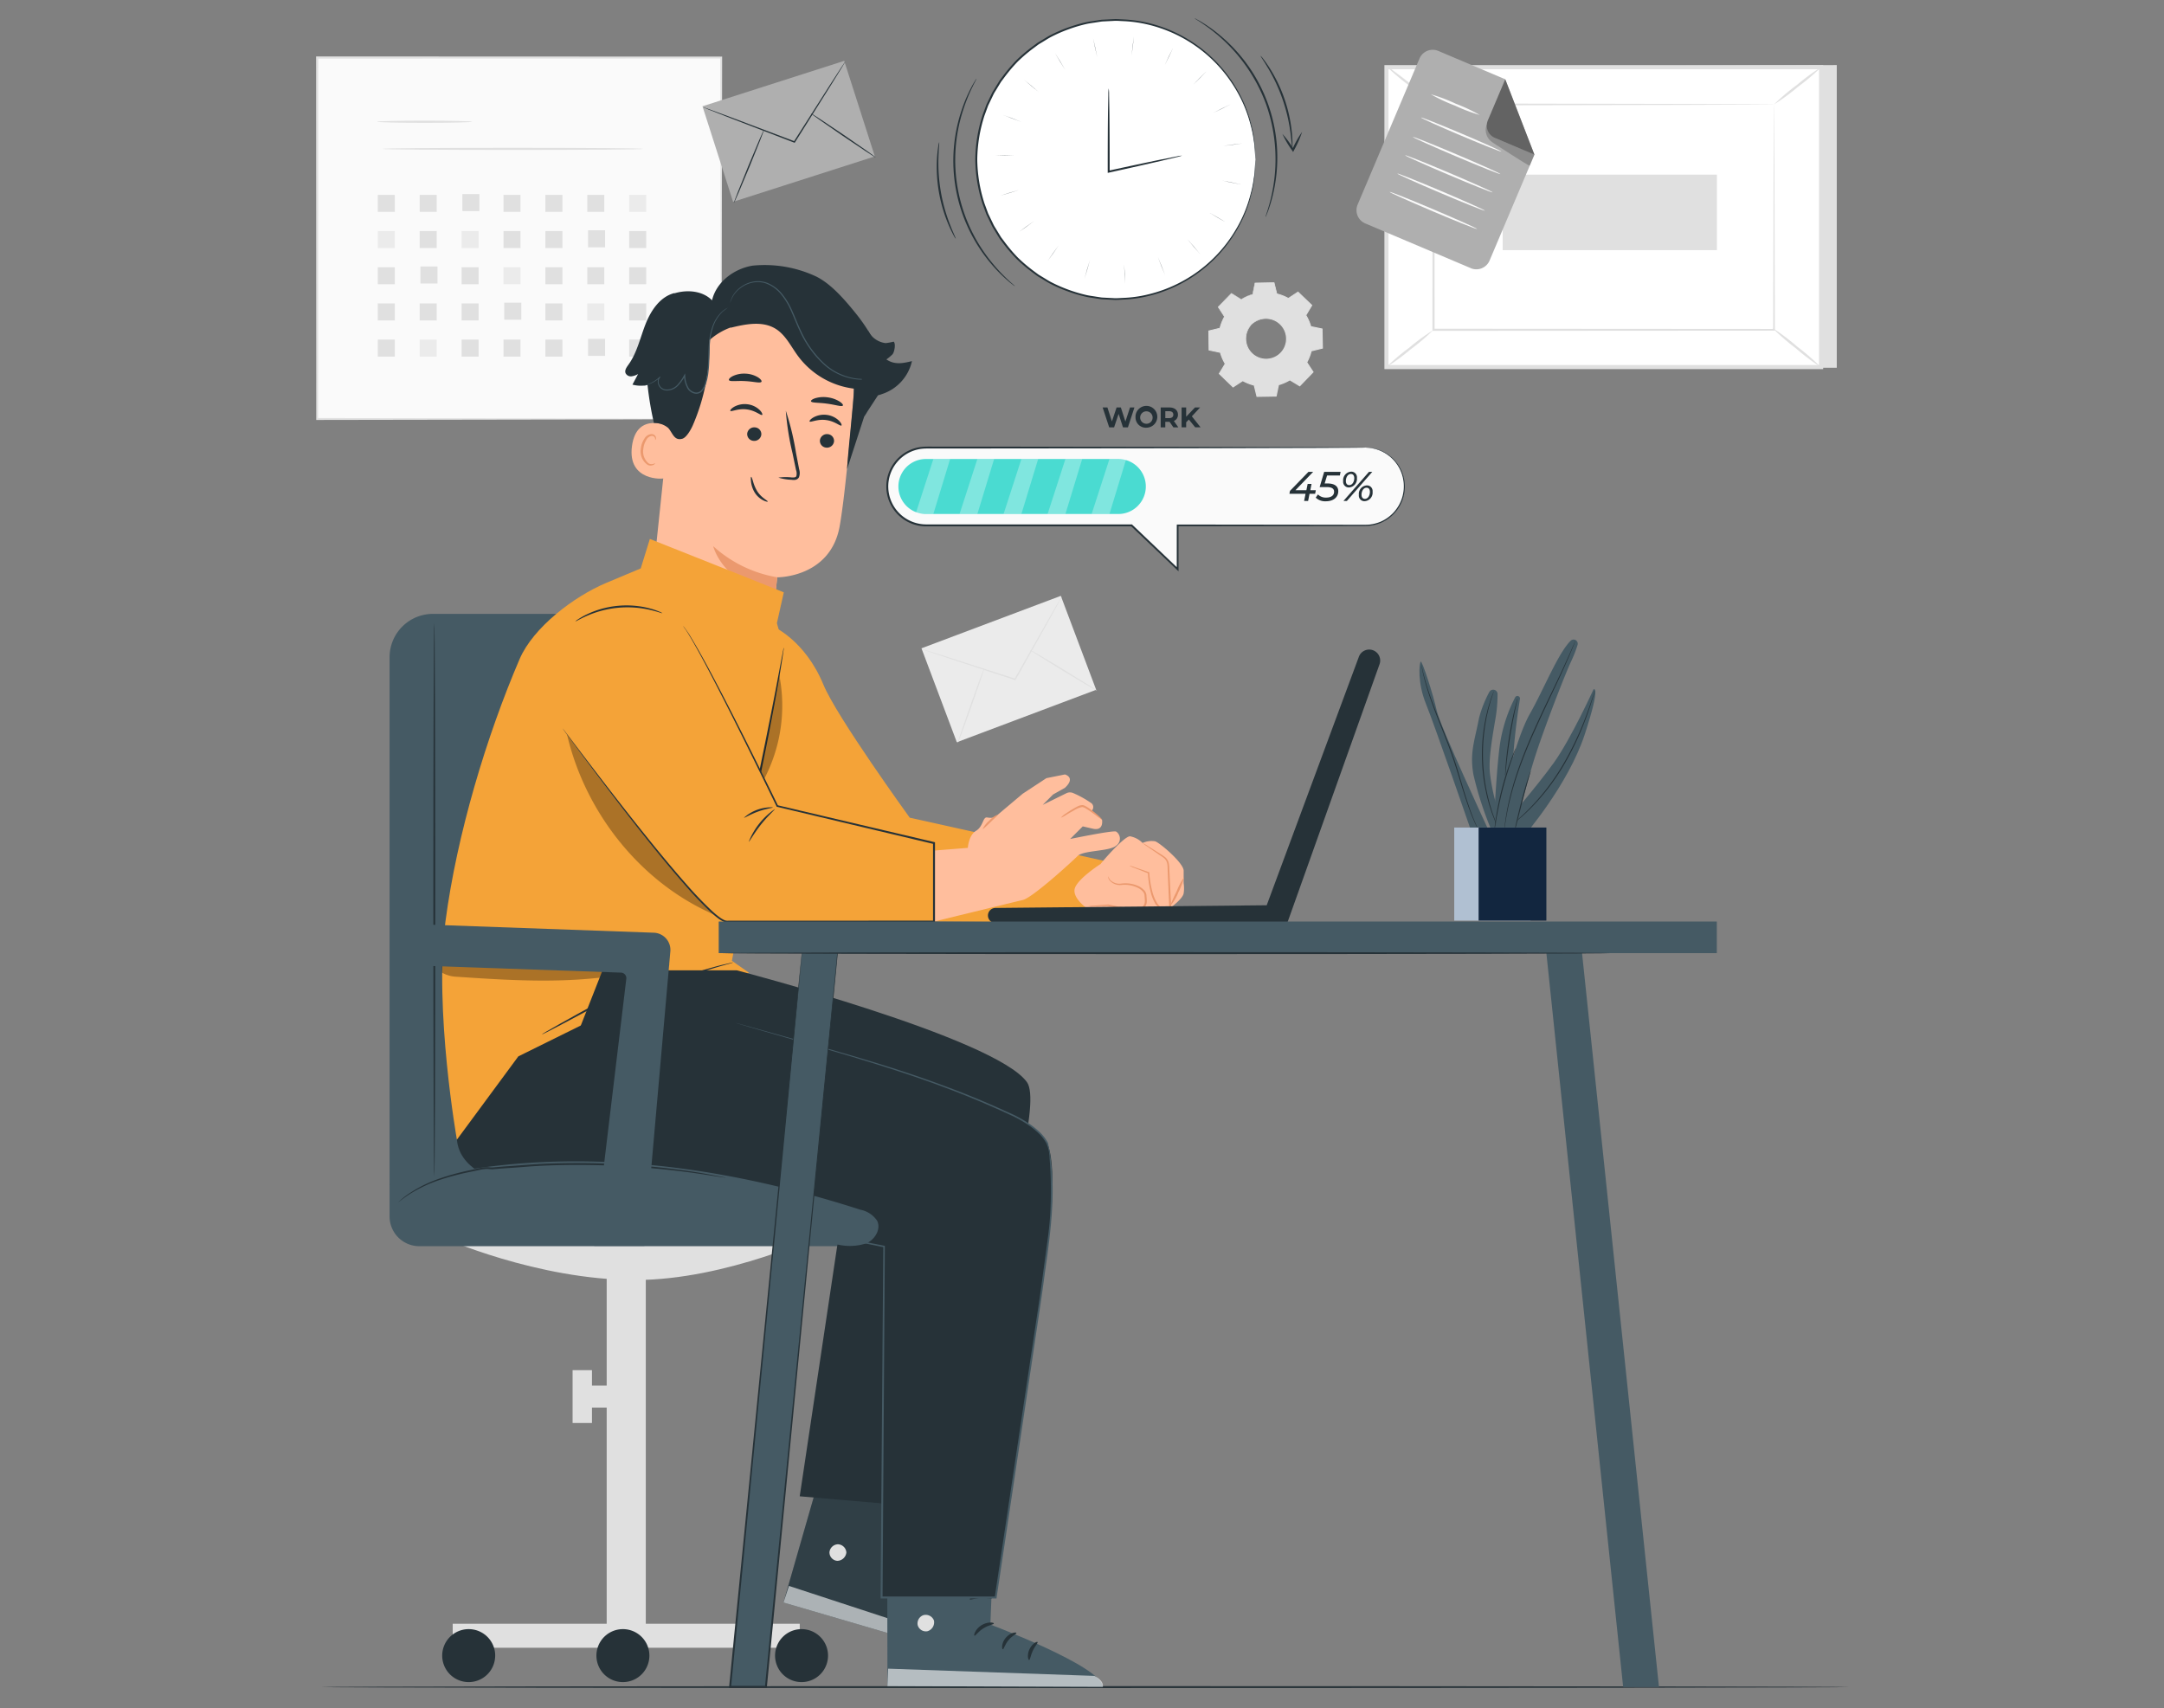 <svg xmlns="http://www.w3.org/2000/svg" xmlns:xlink="http://www.w3.org/1999/xlink" width="356" height="281" viewBox="0 0 356 281">
  <rect x="0" y="0" width="356" height="281" fill="#808080" stroke="none"/>
  <defs>
    <clipPath id="clip-path">
      <rect id="Rectángulo_57890" data-name="Rectángulo 57890" width="252.275" height="274.677" fill="none"/>
    </clipPath>
    <clipPath id="clip-path-7">
      <rect id="Rectángulo_57867" data-name="Rectángulo 57867" width="8.016" height="6.823" fill="none"/>
    </clipPath>
    <clipPath id="clip-path-10">
      <rect id="Rectángulo_57871" data-name="Rectángulo 57871" width="5.689" height="9.047" fill="none"/>
    </clipPath>
    <clipPath id="clip-path-16">
      <rect id="Rectángulo_57881" data-name="Rectángulo 57881" width="34.496" height="17.387" fill="none"/>
    </clipPath>
    <clipPath id="clip-path-17">
      <rect id="Rectángulo_57882" data-name="Rectángulo 57882" width="24.24" height="29.698" fill="none"/>
    </clipPath>
    <clipPath id="clip-path-18">
      <rect id="Rectángulo_57883" data-name="Rectángulo 57883" width="3.629" height="17.139" fill="none"/>
    </clipPath>
    <clipPath id="clip-path-19">
      <rect id="Rectángulo_57884" data-name="Rectángulo 57884" width="34.035" height="37.334" fill="none"/>
    </clipPath>
    <clipPath id="clip-path-20">
      <rect id="Rectángulo_57885" data-name="Rectángulo 57885" width="34.115" height="12.688" fill="none"/>
    </clipPath>
    <clipPath id="clip-path-21">
      <rect id="Rectángulo_57886" data-name="Rectángulo 57886" width="35.452" height="2.991" fill="none"/>
    </clipPath>
  </defs>
  <g id="Grupo_985449" data-name="Grupo 985449" transform="translate(1867 3445)">
    <g id="Grupo_985448" data-name="Grupo 985448" transform="translate(-1815 -3442)">
      <g id="Grupo_179949" data-name="Grupo 179949" clip-path="url(#clip-path)">
        <path id="Trazado_230356" data-name="Trazado 230356" d="M360.431,12.523V62.309H288.925l-2.576-49.438Z" transform="translate(-110.263 -4.822)" fill="#e0e0e0"/>
        <rect id="Rectángulo_57818" data-name="Rectángulo 57818" width="71.506" height="49.333" transform="translate(176.085 8.049)" fill="#fff"/>
        <path id="Trazado_230357" data-name="Trazado 230357" d="M357.982,62.549H285.8V12.538h72.185Zm-71.506-.679H357.3V13.216H286.475Z" transform="translate(-110.051 -4.828)" fill="#e0e0e0"/>
        <rect id="Rectángulo_57819" data-name="Rectángulo 57819" width="56.017" height="37.074" transform="translate(183.83 14.179)" fill="#fff"/>
        <g id="Grupo_179890" data-name="Grupo 179890">
          <g id="Grupo_179889" data-name="Grupo 179889" clip-path="url(#clip-path)">
            <path id="Trazado_230358" data-name="Trazado 230358" d="M354.849,22.954s-.1.006-.276.01l-.8.009-3.077.02-11.544.044-40.324.079.162-.162c0,11.328.009,23.878.015,37.07v0l-.176-.176,56.017.036-.141.14c.031-11.282.057-20.533.074-26.975.016-3.22.028-5.735.036-7.459q.01-1.278.015-1.96c.006-.444.015-.68.015-.68s.01.216.015.651.009,1.093.015,1.934c.009,1.717.02,4.222.036,7.428.017,6.462.043,15.743.074,27.062v.141h-.141l-56.017.036h-.177v-.181c.006-13.192.01-25.742.015-37.07v-.162h.162l40.431.08,11.507.044,3.044.02.779.009c.173,0,.257.01.257.01" transform="translate(-115.002 -8.776)" fill="#e0e0e0"/>
            <path id="Trazado_230359" data-name="Trazado 230359" d="M286.347,12.862a6.04,6.04,0,0,1,1.229.8c.732.528,1.728,1.277,2.8,2.138s2.022,1.675,2.688,2.285a5.788,5.788,0,0,1,1.024,1.048c-.066.075-1.786-1.343-3.933-3.058a39,39,0,0,1-3.812-3.21" transform="translate(-110.262 -4.952)" fill="#e0e0e0"/>
            <path id="Trazado_230360" data-name="Trazado 230360" d="M397.78,13.087a34.65,34.65,0,0,1-3.762,3.2,34.624,34.624,0,0,1-3.982,2.926,34.7,34.7,0,0,1,3.763-3.2,34.7,34.7,0,0,1,3.982-2.926" transform="translate(-150.189 -5.038)" fill="#e0e0e0"/>
            <path id="Trazado_230361" data-name="Trazado 230361" d="M397.547,89.28l-7.973-6.462" transform="translate(-150.012 -31.89)" fill="#fff"/>
            <path id="Trazado_230362" data-name="Trazado 230362" d="M389.573,82.815a37.411,37.411,0,0,1,4.1,3.094,37.418,37.418,0,0,1,3.875,3.368,37.461,37.461,0,0,1-4.1-3.094,37.436,37.436,0,0,1-3.875-3.368" transform="translate(-150.011 -31.888)" fill="#e0e0e0"/>
            <path id="Trazado_230363" data-name="Trazado 230363" d="M286.347,89.516a33.914,33.914,0,0,1,3.723-3.169,33.96,33.96,0,0,1,3.943-2.893,33.936,33.936,0,0,1-3.723,3.17,34.035,34.035,0,0,1-3.942,2.893" transform="translate(-110.262 -32.134)" fill="#e0e0e0"/>
            <rect id="Rectángulo_57820" data-name="Rectángulo 57820" width="35.247" height="12.414" transform="translate(195.204 25.729)" fill="#e0e0e0"/>
            <rect id="Rectángulo_57821" data-name="Rectángulo 57821" width="66.467" height="59.465" transform="translate(0.178 6.459)" fill="#fafafa"/>
            <path id="Trazado_230364" data-name="Trazado 230364" d="M66.645,69.857s-.011-.381-.017-1.1-.01-1.8-.018-3.186c-.009-2.792-.022-6.873-.039-12.071-.019-10.39-.046-25.236-.077-43.1l.151.151L.184,10.569H.178l.178-.178C.347,32.026.34,52.384.334,69.857L.178,69.7l48.074.079,13.559.041,3.589.018.925.009c.208,0,.319.009.319.009s-.1.006-.3.009l-.909.009-3.559.018-13.524.041L.178,70.013H.022v-.157C.015,52.384.008,32.026,0,10.392v-.178H.184l66.461.027H66.8v.151c-.032,17.907-.059,32.787-.077,43.2-.017,5.184-.03,9.254-.039,12.037-.008,1.377-.014,2.435-.018,3.157s-.017,1.071-.017,1.071" transform="translate(0 -3.933)" fill="#e0e0e0"/>
            <path id="Trazado_230365" data-name="Trazado 230365" d="M31.948,27.574c0,.1-3.5.178-7.813.178s-7.814-.08-7.814-.178,3.5-.178,7.814-.178,7.813.08,7.813.178" transform="translate(-6.285 -10.549)" fill="#e0e0e0"/>
            <path id="Trazado_230366" data-name="Trazado 230366" d="M60.649,34.834c0,.1-9.611.178-21.465.178s-21.467-.079-21.467-.178,9.61-.177,21.467-.177,21.465.079,21.465.177" transform="translate(-6.822 -13.345)" fill="#e0e0e0"/>
            <rect id="Rectángulo_57822" data-name="Rectángulo 57822" width="2.8" height="2.8" transform="translate(10.151 29.052)" fill="#e0e0e0"/>
            <rect id="Rectángulo_57823" data-name="Rectángulo 57823" width="2.8" height="2.8" transform="translate(17.043 29.052)" fill="#e0e0e0"/>
            <rect id="Rectángulo_57824" data-name="Rectángulo 57824" width="2.8" height="2.8" transform="translate(24.064 28.925)" fill="#e0e0e0"/>
            <rect id="Rectángulo_57825" data-name="Rectángulo 57825" width="2.8" height="2.8" transform="translate(30.83 29.052)" fill="#e0e0e0"/>
            <rect id="Rectángulo_57826" data-name="Rectángulo 57826" width="2.8" height="2.8" transform="translate(37.722 29.052)" fill="#e0e0e0"/>
            <rect id="Rectángulo_57827" data-name="Rectángulo 57827" width="2.8" height="2.8" transform="translate(44.615 29.052)" fill="#e0e0e0"/>
            <rect id="Rectángulo_57828" data-name="Rectángulo 57828" width="2.8" height="2.8" transform="translate(51.508 29.052)" fill="#ebebeb"/>
            <rect id="Rectángulo_57829" data-name="Rectángulo 57829" width="2.8" height="2.8" transform="translate(10.151 35.005)" fill="#ebebeb"/>
            <rect id="Rectángulo_57830" data-name="Rectángulo 57830" width="2.8" height="2.8" transform="translate(17.043 35.005)" fill="#e0e0e0"/>
            <rect id="Rectángulo_57831" data-name="Rectángulo 57831" width="2.8" height="2.8" transform="translate(23.937 35.005)" fill="#ebebeb"/>
            <rect id="Rectángulo_57832" data-name="Rectángulo 57832" width="2.8" height="2.8" transform="translate(30.83 35.005)" fill="#e0e0e0"/>
            <rect id="Rectángulo_57833" data-name="Rectángulo 57833" width="2.8" height="2.8" transform="translate(37.722 35.005)" fill="#e0e0e0"/>
            <rect id="Rectángulo_57834" data-name="Rectángulo 57834" width="2.8" height="2.8" transform="translate(44.743 34.878)" fill="#e0e0e0"/>
            <rect id="Rectángulo_57835" data-name="Rectángulo 57835" width="2.8" height="2.8" transform="translate(51.508 35.005)" fill="#e0e0e0"/>
            <rect id="Rectángulo_57836" data-name="Rectángulo 57836" width="2.8" height="2.8" transform="translate(10.151 40.958)" fill="#e0e0e0"/>
            <rect id="Rectángulo_57837" data-name="Rectángulo 57837" width="2.8" height="2.8" transform="translate(17.171 40.832)" fill="#e0e0e0"/>
            <rect id="Rectángulo_57838" data-name="Rectángulo 57838" width="2.8" height="2.8" transform="translate(23.937 40.958)" fill="#e0e0e0"/>
            <rect id="Rectángulo_57839" data-name="Rectángulo 57839" width="2.8" height="2.8" transform="translate(30.83 40.958)" fill="#ebebeb"/>
            <rect id="Rectángulo_57840" data-name="Rectángulo 57840" width="2.8" height="2.8" transform="translate(37.722 40.958)" fill="#e0e0e0"/>
            <rect id="Rectángulo_57841" data-name="Rectángulo 57841" width="2.8" height="2.8" transform="translate(44.615 40.958)" fill="#e0e0e0"/>
            <rect id="Rectángulo_57842" data-name="Rectángulo 57842" width="2.8" height="2.8" transform="translate(51.508 40.958)" fill="#e0e0e0"/>
            <rect id="Rectángulo_57843" data-name="Rectángulo 57843" width="2.8" height="2.8" transform="translate(10.151 46.911)" fill="#e0e0e0"/>
            <rect id="Rectángulo_57844" data-name="Rectángulo 57844" width="2.8" height="2.8" transform="translate(17.043 46.911)" fill="#e0e0e0"/>
            <rect id="Rectángulo_57845" data-name="Rectángulo 57845" width="2.8" height="2.8" transform="translate(23.937 46.911)" fill="#e0e0e0"/>
            <rect id="Rectángulo_57846" data-name="Rectángulo 57846" width="2.8" height="2.8" transform="translate(30.956 46.785)" fill="#e0e0e0"/>
            <rect id="Rectángulo_57847" data-name="Rectángulo 57847" width="2.8" height="2.8" transform="translate(37.722 46.911)" fill="#e0e0e0"/>
            <rect id="Rectángulo_57848" data-name="Rectángulo 57848" width="2.8" height="2.8" transform="translate(44.615 46.911)" fill="#ebebeb"/>
            <rect id="Rectángulo_57849" data-name="Rectángulo 57849" width="2.8" height="2.8" transform="translate(51.508 46.911)" fill="#e0e0e0"/>
            <rect id="Rectángulo_57850" data-name="Rectángulo 57850" width="2.8" height="2.8" transform="translate(10.151 52.865)" fill="#e0e0e0"/>
            <rect id="Rectángulo_57851" data-name="Rectángulo 57851" width="2.8" height="2.8" transform="translate(17.043 52.865)" fill="#ebebeb"/>
            <rect id="Rectángulo_57852" data-name="Rectángulo 57852" width="2.8" height="2.8" transform="translate(23.937 52.865)" fill="#e0e0e0"/>
            <rect id="Rectángulo_57853" data-name="Rectángulo 57853" width="2.8" height="2.8" transform="translate(30.83 52.865)" fill="#e0e0e0"/>
            <rect id="Rectángulo_57854" data-name="Rectángulo 57854" width="2.8" height="2.8" transform="translate(37.722 52.865)" fill="#e0e0e0"/>
            <rect id="Rectángulo_57855" data-name="Rectángulo 57855" width="2.8" height="2.8" transform="translate(44.743 52.738)" fill="#e0e0e0"/>
            <rect id="Rectángulo_57856" data-name="Rectángulo 57856" width="2.8" height="2.8" transform="translate(51.508 52.865)" fill="#e0e0e0"/>
            <rect id="Rectángulo_57857" data-name="Rectángulo 57857" width="24.494" height="16.51" transform="translate(99.592 103.642) rotate(-20.625)" fill="#ebebeb"/>
            <path id="Trazado_230367" data-name="Trazado 230367" d="M185.113,154.769a1.714,1.714,0,0,1-.136.286l-.428.8-1.611,2.923-5.4,9.625-.045.079-.087-.028-.209-.068L166.57,164.9l-3.213-1.08-.87-.3a1.725,1.725,0,0,1-.3-.121,1.717,1.717,0,0,1,.312.078l.883.264,3.235,1.013,10.649,3.421.21.068-.131.051L182.8,158.7l1.671-2.888.464-.779a1.706,1.706,0,0,1,.175-.264" transform="translate(-62.454 -59.596)" fill="#e0e0e0"/>
            <path id="Trazado_230368" data-name="Trazado 230368" d="M171.645,186.234c-.058-.02.869-2.788,2.069-6.179s2.222-6.126,2.28-6.106-.868,2.787-2.07,6.18-2.221,6.125-2.279,6.105" transform="translate(-66.094 -66.982)" fill="#e0e0e0"/>
            <path id="Trazado_230369" data-name="Trazado 230369" d="M190.992,168.97c.032-.052,2.527,1.409,5.571,3.264s5.489,3.4,5.457,3.454-2.526-1.409-5.573-3.264-5.488-3.4-5.456-3.454" transform="translate(-73.545 -65.064)" fill="#e0e0e0"/>
            <path id="Trazado_230370" data-name="Trazado 230370" d="M244.159,73.466a7.678,7.678,0,0,1,1.876-.815l.386-1.857,3.137-.055.451,1.842a7.661,7.661,0,0,1,1.9.749L253.5,72.29l2.257,2.179-.983,1.62a7.666,7.666,0,0,1,.815,1.876l1.857.387.055,3.137-1.842.451a7.662,7.662,0,0,1-.749,1.9l1.039,1.586-2.179,2.257-1.62-.983a7.694,7.694,0,0,1-1.876.815l-.387,1.856-3.137.055-.451-1.842a7.662,7.662,0,0,1-1.9-.749l-1.586,1.039L240.551,85.7l.983-1.62a7.7,7.7,0,0,1-.815-1.876l-1.856-.386-.055-3.137,1.842-.451a7.683,7.683,0,0,1,.748-1.9l-1.039-1.585,2.179-2.257Zm1.672,4.179a3.366,3.366,0,1,0,4.759-.084,3.365,3.365,0,0,0-4.759.084" transform="translate(-91.957 -27.239)" fill="#e0e0e0"/>
            <path id="Trazado_230371" data-name="Trazado 230371" d="M249.6,81.287a2.545,2.545,0,0,1,.627-.55,3.352,3.352,0,0,1,2.2-.52,3.4,3.4,0,0,1,1.492.531,3.443,3.443,0,0,1,1.207,1.36,3.451,3.451,0,0,1,.325,1.981,3.435,3.435,0,0,1-2.841,2.943,3.446,3.446,0,0,1-1.992-.255,3.448,3.448,0,0,1-1.4-1.159,3.387,3.387,0,0,1-.582-1.473,3.345,3.345,0,0,1,.442-2.213,2.542,2.542,0,0,1,.528-.646c.018.015-.2.221-.462.683a3.353,3.353,0,0,0-.372,2.154,3.288,3.288,0,0,0,1.921,2.49,3.282,3.282,0,0,0,1.887.231,3.26,3.26,0,0,0,2.685-2.782,3.29,3.29,0,0,0-.3-1.877,3.288,3.288,0,0,0-2.555-1.832,3.357,3.357,0,0,0-2.141.447c-.453.275-.65.5-.666.486" transform="translate(-95.726 -30.882)" fill="#e0e0e0"/>
            <path id="Trazado_230372" data-name="Trazado 230372" d="M244.114,73.43a.772.772,0,0,1-.1-.055l-.311-.18-1.221-.721.038,0-2.166,2.27.006-.061,1.045,1.581.019.028-.017.031a7.666,7.666,0,0,0-.737,1.89l-.009.038-.037.009-1.841.457.052-.068c.02.988.041,2.036.062,3.137l-.06-.073,1.857.383.047.01.014.046A7.633,7.633,0,0,0,241.56,84l.026.043-.026.044-.98,1.622-.014-.106,2.26,2.176-.112-.01,1.585-1.041.046-.03.049.027a7.633,7.633,0,0,0,1.881.738l.055.014.014.055c.141.577.3,1.206.453,1.841L246.7,89.3l3.137-.056-.092.076c.122-.587.254-1.219.386-1.856l.012-.058.057-.015a7.636,7.636,0,0,0,1.85-.8h0l.05-.03.049.03,1.621.983-.119.015,2.18-2.257-.011.119-1.039-1.586-.031-.048.028-.05a7.6,7.6,0,0,0,.741-1.879l.014-.055.055-.014,1.842-.45-.07.091q-.026-1.606-.052-3.137l.071.085-1.857-.389L255.475,78l-.014-.05a7.639,7.639,0,0,0-.8-1.856l-.026-.043.026-.043.986-1.619.013.1L253.4,72.308l.092.009-1.588,1.035-.036.023-.036-.02a7.646,7.646,0,0,0-1.885-.748l-.038-.01-.009-.037-.445-1.843.057.043-3.137.041.042-.034-.4,1.855,0,.018-.018,0a7.969,7.969,0,0,0-1.434.552l-.338.176a.782.782,0,0,1-.113.057.966.966,0,0,1,.1-.071c.072-.044.18-.11.331-.191a7.458,7.458,0,0,1,1.432-.583l-.022.023.375-1.859.007-.034h.035l3.137-.069h.045l.011.044c.141.569.292,1.172.458,1.84l-.047-.047a7.769,7.769,0,0,1,1.922.75l-.072,0,1.583-1.043.049-.033.042.041,2.262,2.174.046.045-.033.055L254.8,76.1v-.086a7.76,7.76,0,0,1,.826,1.9l-.065-.061,1.857.384.069.014,0,.071q.028,1.529.058,3.137l0,.073-.072.018L255.636,82l.068-.068a7.761,7.761,0,0,1-.757,1.927l0-.1,1.039,1.585.042.064-.053.055-2.179,2.258-.053.055-.066-.04-1.621-.983h.1a7.8,7.8,0,0,1-1.9.824l.068-.073c-.133.638-.265,1.27-.387,1.856l-.016.075h-.076l-3.137.054h-.076l-.018-.073c-.155-.636-.309-1.266-.45-1.842l.068.068a7.8,7.8,0,0,1-1.925-.759l.095,0-1.587,1.037-.06.039-.051-.05-2.255-2.182-.049-.048.036-.058.985-1.62v.086a7.782,7.782,0,0,1-.821-1.9l.061.056-1.856-.39-.06-.012v-.061c-.017-1.1-.033-2.149-.048-3.137v-.055l.054-.013,1.843-.446-.046.047a7.747,7.747,0,0,1,.761-1.916l0,.058-1.032-1.59-.021-.033.027-.028,2.192-2.244.017-.018.021.013,1.194.743.307.195a1.021,1.021,0,0,1,.1.071" transform="translate(-91.913 -27.203)" fill="#e0e0e0"/>
          </g>
        </g>
        <g id="Grupo_179892" data-name="Grupo 179892">
          <g id="Grupo_179891" data-name="Grupo 179891" clip-path="url(#clip-path)">
            <path id="Trazado_230373" data-name="Trazado 230373" d="M252.754,446.318c0,.089-56.307.16-125.75.16-69.466,0-125.761-.071-125.761-.16s56.3-.16,125.761-.16c69.443,0,125.75.071,125.75.16" transform="translate(-0.479 -171.801)" fill="#263238"/>
          </g>
        </g>
        <g id="Grupo_179897" data-name="Grupo 179897">
          <g id="Grupo_179896" data-name="Grupo 179896" clip-path="url(#clip-path)">
            <path id="Trazado_230374" data-name="Trazado 230374" d="M321.336,203.631s7.264-8.36,10-16.72,1.439-7.4,1.439-7.4-3.7,8.121-6.51,12.043-7.811,9.678-7.811,9.678Z" transform="translate(-122.628 -69.111)" fill="#455a64"/>
            <path id="Trazado_230375" data-name="Trazado 230375" d="M318.53,181.514a.423.423,0,0,1,.788.269,109.714,109.714,0,0,0-1.363,14.3c.049,5.806,0,8.051,0,8.051H314.93s.537-12,1.22-15.662a25.127,25.127,0,0,1,2.38-6.955" transform="translate(-121.269 -69.812)" fill="#455a64"/>
            <path id="Trazado_230376" data-name="Trazado 230376" d="M314.694,202.507a32.017,32.017,0,0,1-2.488-9.026c-.249-2.137.195-5.026.855-8.88a23.884,23.884,0,0,0,.383-4.273.721.721,0,0,0-1.354-.338,19.149,19.149,0,0,0-1.689,4.269c-.732,3.805-1.561,5.708-.927,9.319a55.965,55.965,0,0,0,2.976,9.173Z" transform="translate(-119.081 -69.163)" fill="#455a64"/>
            <path id="Trazado_230377" data-name="Trazado 230377" d="M306.549,199.852s-7.975-17.139-8.528-19.681-2.432-8.4-2.653-8.07-.553,3.427.884,6.965,7.574,21.309,7.574,21.309h2.723" transform="translate(-113.66 -66.265)" fill="#455a64"/>
            <path id="Trazado_230378" data-name="Trazado 230378" d="M319.524,202.072a1.6,1.6,0,0,0,.224-.154c.141-.107.356-.258.617-.472a28.244,28.244,0,0,0,2.144-1.892,35.94,35.94,0,0,0,5.785-7.426,48.66,48.66,0,0,0,3.95-8.555c.4-1.138.694-2.07.884-2.717.1-.323.164-.576.212-.747a1.5,1.5,0,0,0,.061-.264,1.719,1.719,0,0,0-.094.255l-.242.737c-.209.641-.519,1.566-.933,2.7a51.738,51.738,0,0,1-3.983,8.509,37.54,37.54,0,0,1-5.724,7.427c-.854.848-1.584,1.495-2.1,1.927-.255.221-.462.38-.6.5a1.577,1.577,0,0,0-.2.181" transform="translate(-123.038 -69.252)" fill="#263238"/>
            <path id="Trazado_230379" data-name="Trazado 230379" d="M318.1,194.656a2.868,2.868,0,0,0,.071-.5c.038-.355.088-.817.147-1.374.127-1.159.323-2.759.605-4.515s.6-3.337.841-4.478c.118-.547.216-1,.292-1.35a3,3,0,0,0,.09-.5,2.834,2.834,0,0,0-.154.484c-.089.314-.207.772-.344,1.34-.274,1.136-.608,2.716-.891,4.477s-.461,3.366-.557,4.53c-.048.582-.079,1.054-.093,1.381a2.886,2.886,0,0,0-.006.508" transform="translate(-122.487 -70.058)" fill="#263238"/>
            <path id="Trazado_230380" data-name="Trazado 230380" d="M313.847,180.006a1.279,1.279,0,0,0-.094.218l-.239.636c-.105.277-.227.617-.342,1.021s-.272.856-.388,1.372c-.063.258-.129.526-.2.806s-.114.577-.175.882c-.13.608-.211,1.268-.308,1.96a29.29,29.29,0,0,0,.325,9.06c.146.684.273,1.336.447,1.934.082.3.151.592.238.868l.255.79c.152.507.338.948.485,1.341s.289.725.414.993l.284.617a1.29,1.29,0,0,0,.109.211,1.209,1.209,0,0,0-.078-.225l-.254-.629c-.116-.271-.252-.605-.386-1s-.315-.838-.459-1.344c-.078-.252-.159-.516-.244-.79s-.148-.567-.228-.866c-.167-.6-.288-1.246-.43-1.927a30.294,30.294,0,0,1-.323-9.012c.092-.689.167-1.347.29-1.954.058-.3.1-.6.165-.88s.127-.548.186-.8c.108-.516.253-.97.362-1.374s.218-.747.314-1.026.156-.482.208-.646a1.242,1.242,0,0,0,.062-.229" transform="translate(-120.102 -69.314)" fill="#263238"/>
            <path id="Trazado_230381" data-name="Trazado 230381" d="M295.641,172.67a.259.259,0,0,0,.006.077c.01.06.022.133.036.223.035.195.079.485.157.853.154.737.411,1.8.81,3.086s.942,2.8,1.588,4.455,1.392,3.467,2.1,5.392,1.273,3.8,1.793,5.5,1,3.231,1.478,4.493a28.845,28.845,0,0,0,1.259,2.931c.163.339.311.593.4.767l.112.2a.039.039,0,1,0,.015-.008l-.1-.2c-.085-.179-.222-.437-.376-.78-.321-.679-.753-1.678-1.206-2.943s-.933-2.792-1.441-4.5-1.063-3.584-1.783-5.511-1.462-3.735-2.113-5.39-1.208-3.155-1.619-4.434-.686-2.332-.86-3.064c-.088-.365-.143-.652-.189-.845-.02-.088-.038-.16-.052-.22a.272.272,0,0,0-.023-.074" transform="translate(-113.841 -66.49)" fill="#263238"/>
            <path id="Trazado_230382" data-name="Trazado 230382" d="M327.776,166.39a.686.686,0,0,1,1.13.7,19.634,19.634,0,0,1-1,2.577c-1.1,2.33-4.317,10.69-5.825,15.281s-3.632,13.156-3.632,13.156l-3.219-.522s2.945-14.073,5.823-19.144c2.313-4.075,4.625-9.963,6.724-12.048" transform="translate(-121.384 -63.995)" fill="#455a64"/>
            <path id="Trazado_230383" data-name="Trazado 230383" d="M323.213,201.362a2,2,0,0,0-.166.386c-.1.253-.225.621-.371,1.081-.3.918-.659,2.2-1.025,3.626s-.668,2.722-.88,3.663l-.242,1.116a1.972,1.972,0,0,0-.066.414,2.05,2.05,0,0,0,.131-.4c.079-.293.177-.663.295-1.1.247-.969.57-2.241.928-3.649.365-1.423.709-2.708.975-3.633.127-.437.234-.8.319-1.095a2.03,2.03,0,0,0,.1-.407" transform="translate(-123.398 -77.538)" fill="#263238"/>
            <path id="Trazado_230384" data-name="Trazado 230384" d="M317.832,197.933a.321.321,0,0,0,.018-.086c.009-.066.022-.15.036-.253.034-.223.064-.553.132-.975.118-.846.33-2.064.675-3.551a50.932,50.932,0,0,1,1.507-5.143c.66-1.908,1.489-3.968,2.427-6.1,1.894-4.261,3.786-8.04,5.03-10.834.629-1.394,1.115-2.532,1.435-3.325.164-.395.28-.706.362-.916l.09-.24a.312.312,0,0,0,.025-.084.371.371,0,0,0-.041.077l-.1.234-.392.9c-.339.785-.842,1.914-1.484,3.3-1.27,2.779-3.179,6.548-5.075,10.815-.94,2.136-1.766,4.2-2.42,6.119a48.373,48.373,0,0,0-1.476,5.167,35.975,35.975,0,0,0-.623,3.569c-.058.424-.078.756-.1.98-.008.1-.015.188-.02.256a.341.341,0,0,0,0,.087" transform="translate(-122.386 -64.085)" fill="#263238"/>
            <path id="Trazado_230385" data-name="Trazado 230385" d="M315.226,208.768a3.408,3.408,0,0,0,.109-.541l.25-1.479c.222-1.248.561-2.965,1.048-4.835s1.025-3.536,1.443-4.733l.5-1.414a3.506,3.506,0,0,0,.172-.525,3.4,3.4,0,0,0-.233.5c-.139.327-.333.8-.555,1.4a46.716,46.716,0,0,0-1.494,4.73,49.108,49.108,0,0,0-1,4.859c-.092.628-.162,1.137-.2,1.49a3.4,3.4,0,0,0-.043.55" transform="translate(-121.382 -75.181)" fill="#263238"/>
            <rect id="Rectángulo_57860" data-name="Rectángulo 57860" width="12.566" height="15.31" transform="translate(187.237 133.124)" fill="#b0c0d2"/>
            <rect id="Rectángulo_57863" data-name="Rectángulo 57863" width="11.148" height="15.31" transform="translate(191.245 133.124)" fill="#12263f"/>
          </g>
        </g>
        <rect id="Rectángulo_57865" data-name="Rectángulo 57865" width="24.494" height="16.51" transform="matrix(0.952, -0.305, 0.305, 0.952, 63.565, 14.48)" fill="#afafaf"/>
        <g id="Grupo_179899" data-name="Grupo 179899">
          <g id="Grupo_179898" data-name="Grupo 179898" clip-path="url(#clip-path)">
            <path id="Trazado_230386" data-name="Trazado 230386" d="M126.915,11.669a1.724,1.724,0,0,1-.15.279l-.467.777-1.755,2.839-5.874,9.343-.048.077-.085-.033-.206-.079-10.44-4.012-3.155-1.239-.854-.347a1.768,1.768,0,0,1-.292-.135,1.726,1.726,0,0,1,.308.093l.868.308,3.18,1.173,10.464,3.951.206.079-.133.044,5.93-9.307,1.815-2.8.5-.755a1.7,1.7,0,0,1,.188-.255" transform="translate(-39.888 -4.493)" fill="#263238"/>
            <path id="Trazado_230387" data-name="Trazado 230387" d="M111.774,41.838c-.057-.023,1.007-2.741,2.377-6.068s2.526-6.007,2.582-5.983-1.007,2.74-2.377,6.068-2.526,6.007-2.582,5.983" transform="translate(-43.04 -11.47)" fill="#263238"/>
            <path id="Trazado_230388" data-name="Trazado 230388" d="M132.346,25.428c.034-.051,2.453,1.534,5.4,3.539s5.311,3.672,5.277,3.723-2.453-1.534-5.4-3.54-5.311-3.672-5.276-3.723" transform="translate(-50.962 -9.791)" fill="#263238"/>
          </g>
        </g>
        <g id="Grupo_179907" data-name="Grupo 179907">
          <g id="Grupo_179906" data-name="Grupo 179906" clip-path="url(#clip-path)">
            <path id="Trazado_230389" data-name="Trazado 230389" d="M297.135,44.358,279.772,37a2.36,2.36,0,0,1-1.252-3.093L288.7,9.877a2.359,2.359,0,0,1,3.092-1.252l11.012,4.665,4.8,12.4-7.379,17.42a2.36,2.36,0,0,1-3.093,1.252" transform="translate(-107.177 -3.249)" fill="#afafaf"/>
            <path id="Trazado_230390" data-name="Trazado 230390" d="M316.227,16.328l-2.866,6.764a2.195,2.195,0,0,0,1.165,2.877l6.5,2.756Z" transform="translate(-120.598 -6.287)" fill="#636363"/>
            <g id="Grupo_179902" data-name="Grupo 179902" transform="translate(192.415 17.436)" opacity="0.2">
              <g id="Grupo_179901" data-name="Grupo 179901">
                <g id="Grupo_179900" data-name="Grupo 179900" clip-path="url(#clip-path-7)">
                  <path id="Trazado_230391" data-name="Trazado 230391" d="M313.09,28.354a2.44,2.44,0,0,0,.858,2.934,2.15,2.15,0,0,0,.194.139c.785.512,5.954,3.874,6.008,3.746l.77-1.817-6.5-2.756a2.248,2.248,0,0,1-1.326-2.246" transform="translate(-312.904 -28.354)"/>
                </g>
              </g>
            </g>
            <path id="Trazado_230393" data-name="Trazado 230393" d="M306.263,23.74a28.007,28.007,0,0,1-4.083-1.544,27.945,27.945,0,0,1-3.95-1.859,28.039,28.039,0,0,1,4.083,1.544,27.993,27.993,0,0,1,3.95,1.859" transform="translate(-114.838 -7.828)" fill="#fafafa"/>
            <path id="Trazado_230394" data-name="Trazado 230394" d="M308.816,32.159c-.037.087-3.027-1.1-6.677-2.643s-6.58-2.871-6.544-2.958,3.026,1.1,6.678,2.643,6.58,2.871,6.543,2.958" transform="translate(-113.824 -10.225)" fill="#fafafa"/>
            <path id="Trazado_230395" data-name="Trazado 230395" d="M307.807,37.856c-.037.087-3.293-1.21-7.272-2.9s-7.176-3.123-7.139-3.21,3.292,1.209,7.273,2.9,7.176,3.123,7.139,3.21" transform="translate(-112.977 -12.225)" fill="#fafafa"/>
            <path id="Trazado_230396" data-name="Trazado 230396" d="M305.731,42.755c-.037.087-3.293-1.21-7.272-2.9s-7.176-3.123-7.139-3.21,3.292,1.209,7.273,2.9,7.176,3.123,7.139,3.21" transform="translate(-112.178 -14.111)" fill="#fafafa"/>
            <path id="Trazado_230397" data-name="Trazado 230397" d="M303.655,47.655c-.037.087-3.293-1.21-7.272-2.9s-7.176-3.123-7.139-3.21,3.292,1.209,7.273,2.9,7.176,3.123,7.139,3.21" transform="translate(-111.378 -15.998)" fill="#fafafa"/>
            <path id="Trazado_230398" data-name="Trazado 230398" d="M301.58,52.554c-.037.087-3.293-1.21-7.272-2.9s-7.176-3.123-7.139-3.21,3.292,1.209,7.273,2.9,7.176,3.123,7.139,3.21" transform="translate(-110.579 -17.885)" fill="#fafafa"/>
          </g>
        </g>
        <g id="Grupo_179909" data-name="Grupo 179909">
          <g id="Grupo_179908" data-name="Grupo 179908" clip-path="url(#clip-path)">
            <path id="Trazado_230399" data-name="Trazado 230399" d="M222.55,23.416A22.965,22.965,0,1,1,199.584.451,22.965,22.965,0,0,1,222.55,23.416" transform="translate(-68.01 -0.174)" fill="#fff"/>
            <path id="Trazado_230400" data-name="Trazado 230400" d="M222.449,23.334s-.017-.126-.035-.371-.041-.619-.071-1.09q-.021-.361-.048-.8c-.031-.294-.094-.612-.146-.959a16.794,16.794,0,0,0-.478-2.369,21.911,21.911,0,0,0-2.545-6.09A22.948,22.948,0,0,0,203.7.906a21.233,21.233,0,0,0-2.887-.333c-.492-.017-.988-.065-1.488-.057l-1.511.078c-.253.018-.509.016-.763.05l-.761.117c-.508.084-1.025.143-1.535.249a24.166,24.166,0,0,0-3.043.893,23.788,23.788,0,0,0-2.975,1.308c-.482.261-.944.566-1.42.849-.234.149-.483.277-.705.446l-.672.5a25.748,25.748,0,0,0-2.588,2.2,25.79,25.79,0,0,0-2.235,2.644l-.525.7-.459.751-.459.755a5.7,5.7,0,0,0-.425.778l-.774,1.609-.619,1.689a24.378,24.378,0,0,0-1.177,7.195,24.383,24.383,0,0,0,1.176,7.2l.619,1.689.775,1.609a5.6,5.6,0,0,0,.424.778l.459.756.459.751.525.7a25.8,25.8,0,0,0,2.235,2.644,25.544,25.544,0,0,0,2.588,2.2l.672.5c.222.169.472.3.705.446.477.283.938.588,1.42.849a23.8,23.8,0,0,0,2.976,1.308,24.1,24.1,0,0,0,3.043.893c.51.106,1.027.165,1.535.25l.761.117c.253.034.51.032.763.05l1.511.078c.5.008,1-.04,1.488-.057a21.22,21.22,0,0,0,2.887-.333,22.951,22.951,0,0,0,15.427-10.747,21.891,21.891,0,0,0,2.544-6.09,16.608,16.608,0,0,0,.478-2.368c.052-.347.115-.665.146-.959s.034-.561.048-.8c.031-.47.055-.832.071-1.09s.035-.371.035-.371,0,.126,0,.372-.022.621-.039,1.093q-.015.363-.033.806c-.026.3-.084.616-.132.964a16.425,16.425,0,0,1-.451,2.386,21.778,21.778,0,0,1-2.511,6.151,23.084,23.084,0,0,1-15.533,10.916,21.5,21.5,0,0,1-2.92.346c-.5.018-1,.068-1.506.061l-1.529-.076c-.256-.017-.515-.015-.772-.048l-.771-.117c-.514-.084-1.038-.143-1.555-.25a24.367,24.367,0,0,1-3.084-.9,23.981,23.981,0,0,1-3.017-1.32c-.489-.264-.957-.571-1.441-.858-.237-.151-.49-.28-.715-.451l-.681-.509a25.928,25.928,0,0,1-2.625-2.227A26.083,26.083,0,0,1,180.862,37l-.533-.711-.466-.761-.466-.766a5.8,5.8,0,0,1-.431-.789l-.787-1.631-.628-1.713a24.665,24.665,0,0,1-1.193-7.3,24.629,24.629,0,0,1,1.195-7.3l.628-1.713.786-1.63a5.789,5.789,0,0,1,.432-.788l.466-.766.466-.761.533-.711a26.139,26.139,0,0,1,2.268-2.677,26.052,26.052,0,0,1,2.625-2.226l.681-.509c.226-.17.478-.3.715-.451.483-.286.952-.593,1.441-.857a23.926,23.926,0,0,1,3.017-1.32,24.36,24.36,0,0,1,3.083-.9c.518-.106,1.04-.165,1.555-.25l.771-.116c.256-.033.515-.031.772-.049l1.529-.076c.506-.006,1.008.043,1.506.061a21.4,21.4,0,0,1,2.92.346A23.081,23.081,0,0,1,219.28,11.56a21.78,21.78,0,0,1,2.511,6.151,16.348,16.348,0,0,1,.452,2.386c.047.349.105.669.131.964s.023.565.033.807c.017.472.03.835.039,1.093s0,.372,0,.372" transform="translate(-67.91 -0.091)" fill="#263238"/>
            <path id="Trazado_230401" data-name="Trazado 230401" d="M224.017,29.82a5.761,5.761,0,0,1-.927.265l-2.562.612c-2.171.5-5.185,1.184-8.551,1.923l-.194.043v-.868c0-3.6.018-6.856.047-9.214.021-1.137.038-2.078.051-2.792a6.288,6.288,0,0,1,.062-1.024,6.317,6.317,0,0,1,.063,1.024c.013.714.03,1.655.05,2.792.029,2.358.047,5.616.047,9.214,0,.229,0,.457,0,.669l-.194-.156c3.366-.735,6.389-1.377,8.572-1.826l2.583-.514a5.679,5.679,0,0,1,.953-.147" transform="translate(-81.551 -7.226)" fill="#263238"/>
            <path id="Trazado_230402" data-name="Trazado 230402" d="M246.676,32.711a1.757,1.757,0,0,1,.1-.373c.07-.242.207-.588.334-1.049a27.7,27.7,0,0,0,.9-3.939A27.141,27.141,0,0,0,246.8,14.229,27.148,27.148,0,0,0,239.425,3.3a27.776,27.776,0,0,0-3.188-2.48c-.39-.275-.715-.456-.923-.6A1.779,1.779,0,0,1,235,0a1.755,1.755,0,0,1,.347.168c.219.125.555.29.959.551a24.408,24.408,0,0,1,3.271,2.415,26.141,26.141,0,0,1,8.658,24.252,24.35,24.35,0,0,1-1,3.94c-.147.458-.3.8-.393,1.033a1.72,1.72,0,0,1-.162.351" transform="translate(-90.49 0)" fill="#263238"/>
            <path id="Trazado_230403" data-name="Trazado 230403" d="M257.881,25.278c-.052,0-.082-.915-.269-2.377a27.863,27.863,0,0,0-3.7-10.806c-.75-1.269-1.288-2.011-1.247-2.042a2.355,2.355,0,0,1,.428.485c.257.326.609.814,1.012,1.438a24.357,24.357,0,0,1,3.732,10.9c.066.74.086,1.342.085,1.757a2.428,2.428,0,0,1-.041.645" transform="translate(-97.292 -3.871)" fill="#263238"/>
            <path id="Trazado_230404" data-name="Trazado 230404" d="M174.3,16.165a1.82,1.82,0,0,1-.159.352c-.109.228-.3.548-.5.983a27.7,27.7,0,0,0-1.511,3.746,26.562,26.562,0,0,0,4.653,25.1,27.628,27.628,0,0,0,2.754,2.955c.342.334.633.565.815.739a1.869,1.869,0,0,1,.276.272,1.687,1.687,0,0,1-.317-.222c-.2-.158-.5-.374-.858-.7a24.352,24.352,0,0,1-2.845-2.9,26.147,26.147,0,0,1-4.694-25.319,24.348,24.348,0,0,1,1.617-3.732c.217-.427.425-.739.552-.957a1.68,1.68,0,0,1,.216-.32" transform="translate(-65.656 -6.224)" fill="#263238"/>
            <path id="Trazado_230405" data-name="Trazado 230405" d="M166.441,33.175c.051.007-.065.916-.112,2.39a27.853,27.853,0,0,0,1.935,11.257c.539,1.373.953,2.19.906,2.214a2.415,2.415,0,0,1-.346-.547c-.2-.363-.472-.9-.77-1.581A24.36,24.36,0,0,1,166.1,35.554c.052-.742.129-1.338.2-1.748a2.4,2.4,0,0,1,.143-.63" transform="translate(-63.939 -12.775)" fill="#263238"/>
            <path id="Trazado_230406" data-name="Trazado 230406" d="M243.9,43.754c-.866-.178-1.567-.328-1.566-.337s.705.127,1.572.305,1.567.328,1.565.337-.706-.128-1.572-.305" transform="translate(-93.316 -16.718)" fill="#263238"/>
            <path id="Trazado_230407" data-name="Trazado 230407" d="M240.4,52.86c-.762-.449-1.376-.819-1.372-.826s.626.351,1.388.8,1.376.819,1.371.826-.625-.351-1.387-.8" transform="translate(-92.043 -20.037)" fill="#263238"/>
            <path id="Trazado_230408" data-name="Trazado 230408" d="M234.126,60.325c-.574-.673-1.035-1.222-1.029-1.227s.477.535,1.052,1.208,1.034,1.222,1.028,1.227-.477-.536-1.052-1.208" transform="translate(-89.758 -22.757)" fill="#263238"/>
            <path id="Trazado_230409" data-name="Trazado 230409" d="M225.774,65.357c-.327-.822-.585-1.491-.577-1.494s.279.66.605,1.483.584,1.491.577,1.494-.279-.661-.605-1.483" transform="translate(-86.716 -24.592)" fill="#263238"/>
            <path id="Trazado_230410" data-name="Trazado 230410" d="M216.241,67.406c-.041-.884-.066-1.6-.058-1.6s.048.716.089,1.6.067,1.6.058,1.6-.048-.716-.089-1.6" transform="translate(-83.244 -25.339)" fill="#263238"/>
            <path id="Trazado_230411" data-name="Trazado 230411" d="M205.99,66.239c.247-.849.454-1.535.462-1.533s-.184.692-.432,1.542-.454,1.535-.462,1.532.185-.693.432-1.542" transform="translate(-79.153 -24.916)" fill="#263238"/>
            <path id="Trazado_230412" data-name="Trazado 230412" d="M196.606,62c.511-.722.93-1.3.937-1.3s-.4.594-.912,1.317-.93,1.3-.937,1.3.4-.594.911-1.316" transform="translate(-75.356 -23.374)" fill="#263238"/>
            <path id="Trazado_230413" data-name="Trazado 230413" d="M189.214,55.133c.717-.518,1.3-.932,1.307-.925s-.572.432-1.29.949-1.3.932-1.307.924.572-.432,1.289-.949" transform="translate(-72.363 -20.874)" fill="#263238"/>
            <path id="Trazado_230414" data-name="Trazado 230414" d="M184.589,46.392c.846-.258,1.534-.46,1.536-.452s-.681.223-1.527.481-1.534.46-1.536.452.682-.223,1.527-.481" transform="translate(-70.491 -17.69)" fill="#263238"/>
            <path id="Trazado_230415" data-name="Trazado 230415" d="M183.251,36.644c.884.033,1.6.066,1.6.074s-.717-.011-1.6-.044-1.6-.066-1.6-.075.717.012,1.6.044" transform="translate(-69.947 -14.093)" fill="#263238"/>
            <path id="Trazado_230416" data-name="Trazado 230416" d="M185.339,26.439c.826.316,1.493.579,1.49.587s-.675-.242-1.5-.558-1.493-.579-1.49-.587.676.241,1.5.557" transform="translate(-70.79 -9.966)" fill="#263238"/>
            <path id="Trazado_230417" data-name="Trazado 230417" d="M190.627,17.464c.678.569,1.223,1.035,1.217,1.041s-.559-.449-1.237-1.018-1.222-1.034-1.216-1.041.559.45,1.236,1.018" transform="translate(-72.928 -6.333)" fill="#263238"/>
            <path id="Trazado_230418" data-name="Trazado 230418" d="M198.54,10.7c.457.758.822,1.374.815,1.379s-.384-.606-.841-1.363-.822-1.374-.815-1.378.384.606.841,1.363" transform="translate(-76.127 -3.596)" fill="#263238"/>
            <path id="Trazado_230419" data-name="Trazado 230419" d="M208.214,6.86c.187.865.332,1.567.323,1.569s-.166-.7-.353-1.563-.332-1.566-.323-1.567.166.7.353,1.561" transform="translate(-80.04 -2.04)" fill="#263238"/>
            <path id="Trazado_230420" data-name="Trazado 230420" d="M218.381,6.379c-.105.878-.2,1.589-.206,1.588s.07-.714.175-1.592.2-1.589.206-1.588-.07.714-.175,1.591" transform="translate(-84.012 -1.844)" fill="#263238"/>
            <path id="Trazado_230421" data-name="Trazado 230421" d="M227.752,9.294c-.384.8-.7,1.44-.708,1.436s.3-.653.68-1.45.7-1.44.708-1.436-.3.652-.679,1.449" transform="translate(-87.427 -3.021)" fill="#263238"/>
            <path id="Trazado_230422" data-name="Trazado 230422" d="M235.717,15.3c-.623.628-1.132,1.133-1.138,1.127s.494-.52,1.117-1.149,1.131-1.133,1.136-1.127-.493.52-1.115,1.148" transform="translate(-90.329 -5.451)" fill="#263238"/>
            <path id="Trazado_230423" data-name="Trazado 230423" d="M241.425,23.743c-.792.394-1.437.707-1.441.7s.635-.333,1.427-.726,1.436-.707,1.44-.7-.635.333-1.427.726" transform="translate(-92.41 -8.863)" fill="#263238"/>
            <path id="Trazado_230424" data-name="Trazado 230424" d="M244.266,33.7c-.877.115-1.589.2-1.59.193s.708-.108,1.586-.223,1.588-.2,1.589-.192-.709.108-1.585.223" transform="translate(-93.447 -12.891)" fill="#263238"/>
            <path id="Trazado_230425" data-name="Trazado 230425" d="M261.751,30.392a16.809,16.809,0,0,1-1.315,2.994l-.036.072-.125.249-.152-.232a16.226,16.226,0,0,1-1.617-2.75,16.16,16.16,0,0,1,1.884,2.574l-.277.017.036-.072a16.773,16.773,0,0,1,1.6-2.851" transform="translate(-99.54 -11.703)" fill="#263238"/>
          </g>
        </g>
        <g id="Grupo_179926" data-name="Grupo 179926">
          <g id="Grupo_179925" data-name="Grupo 179925" clip-path="url(#clip-path)">
            <path id="Trazado_230426" data-name="Trazado 230426" d="M231.475,114.848H159.2a6.4,6.4,0,1,0,0,12.8H193l7.57,7.213v-7.213h30.9a6.4,6.4,0,0,0,0-12.8" transform="translate(-58.838 -44.224)" fill="#fafafa"/>
            <path id="Trazado_230427" data-name="Trazado 230427" d="M231.381,114.75s.08,0,.237,0a4.618,4.618,0,0,1,.7.053,6.292,6.292,0,0,1,2.562.94,6.441,6.441,0,0,1,1.754,9.2,6.543,6.543,0,0,1-2.757,2.2,7.062,7.062,0,0,1-1.855.471c-.658.05-1.312.031-1.986.037l-8.706.015-20.852.025.141-.14c0,2.258,0,4.707.006,7.213v.341l-.248-.236-7.575-7.208.106.042-28.747.007h-5.015a6.562,6.562,0,0,1-5.02-10.824,6.5,6.5,0,0,1,4.154-2.238c.8-.089,1.569-.046,2.34-.057h2.3l8.952.006,30.971.034,20.879.051,5.676.03,1.476.016c.333.006.5.017.5.017s-.17.011-.5.017l-1.476.015-5.676.03-20.879.051-30.971.034-8.952.006h-2.3c-.768.01-1.555-.029-2.3.057a6.243,6.243,0,0,0-3.541,10.684,6.263,6.263,0,0,0,4.368,1.751h5.015l28.747.007h.061l.044.042,7.566,7.217-.247.106c0-2.506,0-4.955.006-7.213v-.141h.14l20.852.025,8.706.015c.671,0,1.337.018,1.967-.027a6.876,6.876,0,0,0,1.8-.45,6.351,6.351,0,0,0-1.495-12.13c-.61-.1-.933-.077-.932-.1" transform="translate(-58.744 -44.127)" fill="#263238"/>
            <path id="Trazado_230428" data-name="Trazado 230428" d="M191.965,126.951H160.308a4.524,4.524,0,0,1,0-9.048h31.656a4.524,4.524,0,1,1,0,9.048" transform="translate(-59.988 -45.401)" fill="#4adbd1"/>
            <path id="Trazado_230429" data-name="Trazado 230429" d="M215.653,104.115l-1.069,3.271h-.814l-.719-2.215-.743,2.215H211.5l-1.075-3.271h.785l.739,2.3.771-2.3h.7l.748,2.318.761-2.318Z" transform="translate(-81.028 -40.091)" fill="#263238"/>
            <path id="Trazado_230430" data-name="Trazado 230430" d="M219.215,105.716a1.793,1.793,0,1,1,1.79,1.692,1.692,1.692,0,0,1-1.79-1.692m2.813,0a1.024,1.024,0,1,0-1.023,1.047,1,1,0,0,0,1.023-1.047" transform="translate(-84.412 -40.057)" fill="#263238"/>
            <path id="Trazado_230431" data-name="Trazado 230431" d="M228.045,107.386l-.63-.911h-.7v.911h-.756v-3.271h1.416c.874,0,1.421.453,1.421,1.187a1.063,1.063,0,0,1-.673,1.033l.734,1.051Zm-.71-2.654h-.617v1.14h.617c.462,0,.7-.215.7-.57s-.234-.57-.7-.57" transform="translate(-87.011 -40.091)" fill="#263238"/>
            <path id="Trazado_230432" data-name="Trazado 230432" d="M232.737,106.1l-.439.458v.827h-.752v-3.271h.752v1.527l1.449-1.527h.841l-1.355,1.458,1.435,1.813h-.884Z" transform="translate(-89.161 -40.092)" fill="#263238"/>
            <path id="Trazado_230433" data-name="Trazado 230433" d="M264.619,124.953H263.7l-.232,1.175h-.663l.239-1.175H260.39l.089-.478,3.04-3.129h.772l-2.911,3.019h1.8l.212-1.039h.635l-.2,1.039h.909Z" transform="translate(-100.268 -46.726)" fill="#263238"/>
            <path id="Trazado_230434" data-name="Trazado 230434" d="M269.3,121.94l-.4,1.312h.465c1.223,0,1.776.505,1.776,1.277,0,.991-.812,1.653-2.035,1.653a2.245,2.245,0,0,1-1.674-.6l.362-.526a1.8,1.8,0,0,0,1.36.52c.826,0,1.3-.362,1.3-.97,0-.471-.342-.758-1.216-.758h-1.162l.745-2.5h2.7l-.116.594Z" transform="translate(-102.981 -46.726)" fill="#263238"/>
            <path id="Trazado_230435" data-name="Trazado 230435" d="M274.77,122.848a1.408,1.408,0,0,1,1.3-1.558.926.926,0,0,1,.963,1.039,1.4,1.4,0,0,1-1.3,1.557.926.926,0,0,1-.963-1.038m4.242-1.523h.547l-4.18,4.782h-.56Zm-2.417,1.038c0-.451-.212-.69-.554-.69-.553,0-.826.622-.826,1.141,0,.45.212.689.553.689.553,0,.827-.621.827-1.141m.758,2.746a1.4,1.4,0,0,1,1.3-1.558.924.924,0,0,1,.956,1.038,1.4,1.4,0,0,1-1.3,1.558.922.922,0,0,1-.957-1.039m1.817-.485c0-.451-.212-.69-.553-.69-.547,0-.827.622-.827,1.141,0,.451.218.69.553.69.553,0,.827-.622.827-1.141" transform="translate(-105.805 -46.705)" fill="#263238"/>
            <g id="Grupo_179912" data-name="Grupo 179912" transform="translate(98.614 72.502)" opacity="0.3">
              <g id="Grupo_179911" data-name="Grupo 179911">
                <g id="Grupo_179910" data-name="Grupo 179910" clip-path="url(#clip-path-10)">
                  <path id="Trazado_230436" data-name="Trazado 230436" d="M163.3,117.9l-2.932,9.048H163.3l2.757-9.048Z" transform="translate(-160.365 -117.903)" fill="#fff"/>
                </g>
              </g>
            </g>
            <g id="Grupo_179915" data-name="Grupo 179915" transform="translate(105.857 72.502)" opacity="0.3">
              <g id="Grupo_179914" data-name="Grupo 179914">
                <g id="Grupo_179913" data-name="Grupo 179913" clip-path="url(#clip-path-10)">
                  <path id="Trazado_230437" data-name="Trazado 230437" d="M175.076,117.9l-2.932,9.048h2.932l2.757-9.048Z" transform="translate(-172.144 -117.903)" fill="#fff"/>
                </g>
              </g>
            </g>
            <g id="Grupo_179918" data-name="Grupo 179918" transform="translate(113.1 72.502)" opacity="0.3">
              <g id="Grupo_179917" data-name="Grupo 179917">
                <g id="Grupo_179916" data-name="Grupo 179916" clip-path="url(#clip-path-10)">
                  <path id="Trazado_230438" data-name="Trazado 230438" d="M186.854,117.9l-2.932,9.048h2.932l2.757-9.048Z" transform="translate(-183.922 -117.903)" fill="#fff"/>
                </g>
              </g>
            </g>
            <g id="Grupo_179921" data-name="Grupo 179921" transform="translate(120.343 72.502)" opacity="0.3">
              <g id="Grupo_179920" data-name="Grupo 179920">
                <g id="Grupo_179919" data-name="Grupo 179919" clip-path="url(#clip-path-10)">
                  <path id="Trazado_230439" data-name="Trazado 230439" d="M198.633,117.9,195.7,126.95h2.932l2.757-9.048Z" transform="translate(-195.701 -117.903)" fill="#fff"/>
                </g>
              </g>
            </g>
            <g id="Grupo_179924" data-name="Grupo 179924" transform="translate(127.586 72.502)" opacity="0.3">
              <g id="Grupo_179923" data-name="Grupo 179923">
                <g id="Grupo_179922" data-name="Grupo 179922" clip-path="url(#clip-path-10)">
                  <path id="Trazado_230440" data-name="Trazado 230440" d="M210.412,117.9l-2.932,9.048h2.932l2.757-9.048Z" transform="translate(-207.48 -117.903)" fill="#fff"/>
                </g>
              </g>
            </g>
          </g>
        </g>
        <g id="Grupo_179946" data-name="Grupo 179946">
          <g id="Grupo_179945" data-name="Grupo 179945" clip-path="url(#clip-path)">
            <path id="Trazado_230441" data-name="Trazado 230441" d="M33.739,325.768s15.573,7.017,31.793,7.017c15.021,0,30.916-7.562,30.916-7.562Z" transform="translate(-12.992 -125.233)" fill="#e0e0e0"/>
            <rect id="Rectángulo_57877" data-name="Rectángulo 57877" width="6.433" height="67.379" transform="translate(47.806 200.666)" fill="#e0e0e0"/>
            <rect id="Rectángulo_57878" data-name="Rectángulo 57878" width="57.093" height="3.95" transform="translate(22.475 264.095)" fill="#e0e0e0"/>
            <path id="Trazado_230442" data-name="Trazado 230442" d="M42.453,435.267A4.357,4.357,0,1,1,38.1,430.91a4.357,4.357,0,0,1,4.357,4.357" transform="translate(-12.992 -165.929)" fill="#263238"/>
            <path id="Trazado_230443" data-name="Trazado 230443" d="M83.709,435.267a4.357,4.357,0,1,1-4.357-4.357,4.357,4.357,0,0,1,4.357,4.357" transform="translate(-28.878 -165.929)" fill="#263238"/>
            <path id="Trazado_230444" data-name="Trazado 230444" d="M131.5,435.267a4.357,4.357,0,1,1-4.357-4.357,4.357,4.357,0,0,1,4.357,4.357" transform="translate(-47.28 -165.929)" fill="#263238"/>
            <rect id="Rectángulo_57879" data-name="Rectángulo 57879" width="8.75" height="3.621" transform="translate(43.791 224.917)" fill="#e0e0e0"/>
            <rect id="Rectángulo_57880" data-name="Rectángulo 57880" width="3.187" height="8.69" transform="translate(42.197 222.383)" fill="#e0e0e0"/>
            <path id="Trazado_230445" data-name="Trazado 230445" d="M52.9,253.316H19.66V166.469a7.138,7.138,0,0,1,7.138-7.138H52.9Z" transform="translate(-7.57 -61.353)" fill="#455a64"/>
            <path id="Trazado_230446" data-name="Trazado 230446" d="M31.527,252.808c-.089,0-.16-20.393-.16-45.543s.072-45.547.16-45.547.16,20.388.16,45.547-.071,45.543-.16,45.543" transform="translate(-12.078 -62.272)" fill="#263238"/>
            <path id="Trazado_230447" data-name="Trazado 230447" d="M101.946,322.075H24.553a4.892,4.892,0,0,1-4.892-4.892v-5.328h82.285Z" transform="translate(-7.571 -120.085)" fill="#455a64"/>
            <path id="Trazado_230448" data-name="Trazado 230448" d="M93.052,89.4l-3.564,34c-.606,5.782-.315,14.4,8.871,14.941,8.005-.131,10.8-7.44,11.36-12.837.266-2.559.493-4.694.537-4.955,0,0,8.741.093,10.264-8.409.736-4.108,1.563-12.694,2.221-20.47a16.087,16.087,0,0,0-13.4-17.218l-.822-.137c-8.95-.957-14.763,6.109-15.472,15.082" transform="translate(-34.385 -28.583)" fill="#ffbe9d"/>
            <path id="Trazado_230449" data-name="Trazado 230449" d="M116.779,146.344a20.858,20.858,0,0,1-10.547-5.125s1.671,6.673,10.3,7.321Z" transform="translate(-40.906 -54.379)" fill="#eb996e"/>
            <path id="Trazado_230450" data-name="Trazado 230450" d="M116.047,104.991c-.186.158-1.1-.73-2.535-.9-1.428-.192-2.569.434-2.7.236-.067-.089.14-.39.638-.675a3.609,3.609,0,0,1,2.19-.408,3.477,3.477,0,0,1,1.991.94c.4.4.509.74.418.809" transform="translate(-42.664 -39.744)" fill="#263238"/>
            <path id="Trazado_230451" data-name="Trazado 230451" d="M117.645,110.678a1.167,1.167,0,0,1-1.3.977,1.116,1.116,0,0,1-1.013-1.235,1.168,1.168,0,0,1,1.3-.977,1.116,1.116,0,0,1,1.015,1.236" transform="translate(-44.406 -42.14)" fill="#263238"/>
            <path id="Trazado_230452" data-name="Trazado 230452" d="M123.684,115.991a8.774,8.774,0,0,1,2.19-.03c.34.021.667.007.761-.212a1.723,1.723,0,0,0-.058-1.028q-.27-1.292-.565-2.71a44.323,44.323,0,0,1-1.112-7.028,44.379,44.379,0,0,1,1.675,6.922q.273,1.422.521,2.718a1.966,1.966,0,0,1-.045,1.341.851.851,0,0,1-.63.4,2.3,2.3,0,0,1-.581-.016,8.653,8.653,0,0,1-2.156-.355" transform="translate(-47.627 -40.426)" fill="#263238"/>
            <path id="Trazado_230453" data-name="Trazado 230453" d="M115.794,96.4c-.168.306-1.3-.04-2.678-.1-1.382-.085-2.542.143-2.674-.178-.057-.153.184-.427.678-.668a4.367,4.367,0,0,1,2.067-.381,4.312,4.312,0,0,1,2.01.59c.463.29.671.587.6.732" transform="translate(-42.524 -36.61)" fill="#263238"/>
            <path id="Trazado_230454" data-name="Trazado 230454" d="M137.641,102.731c-.175.246-1.269-.146-2.622-.313-1.352-.192-2.5-.1-2.615-.382-.05-.135.195-.347.687-.51a4.761,4.761,0,0,1,2.039-.146,4.913,4.913,0,0,1,1.951.676c.445.287.639.557.561.675" transform="translate(-50.982 -39.02)" fill="#263238"/>
            <path id="Trazado_230455" data-name="Trazado 230455" d="M90.811,108.93c-.135-.087-5.566-2.705-6.349,3.15s5.256,5.434,5.289,5.268,1.06-8.417,1.06-8.417" transform="translate(-32.497 -41.692)" fill="#ffbe9d"/>
            <path id="Trazado_230456" data-name="Trazado 230456" d="M89.208,116.035c-.023-.022-.112.058-.295.114a1.032,1.032,0,0,1-.765-.086,2.548,2.548,0,0,1-.865-2.421,3.4,3.4,0,0,1,.481-1.422,1.19,1.19,0,0,1,.872-.681.524.524,0,0,1,.565.36c.057.174,0,.286.034.3.014.017.138-.081.124-.33a.655.655,0,0,0-.181-.4.776.776,0,0,0-.544-.224,1.445,1.445,0,0,0-1.187.765,3.492,3.492,0,0,0-.572,1.585,2.672,2.672,0,0,0,1.15,2.728,1.1,1.1,0,0,0,.953-.03c.2-.121.249-.248.231-.261" transform="translate(-33.445 -42.837)" fill="#eb996e"/>
            <path id="Trazado_230457" data-name="Trazado 230457" d="M119.077,126.747c.078-.143-1.042-.593-1.751-1.749a6.616,6.616,0,0,1-.672-1.61c-.132-.442-.237-.722-.3-.708s-.073.3-.022.777a4.36,4.36,0,0,0,.6,1.789,3.526,3.526,0,0,0,1.4,1.288c.432.223.734.263.755.214" transform="translate(-44.782 -47.24)" fill="#263238"/>
            <path id="Trazado_230458" data-name="Trazado 230458" d="M83.225,82.4c1.416-1.96,1.93-4.407,2.812-6.659s2.393-4.528,4.735-5.127l.049.027c2.112-.631,4.624-.411,6.165,1.157.7-3.016,3.6-5.188,6.651-5.7a19.983,19.983,0,0,1,10.547,1.816c2.128,1.093,4.1,3.113,6.448,6.032a28.97,28.97,0,0,1,2.663,3.911l1.854,8.246L122.541,90.1c-.159.274-.323.546-.515.814v-.02l-2.819,8.663c.1-2.425,1.046-10.8,1.142-13.226a13.515,13.515,0,0,1-9.181-5.314c-1.183-1.581-2.05-3.506-3.733-4.541-2.169-1.334-4.953-.766-7.425-.154l.11-.082a10.805,10.805,0,0,0-3.541,2.09,33.585,33.585,0,0,1-2.754,14.024c-.288.664-1.031,2.016-1.727,2.214-1.367.388-1.6-.988-2.327-1.776a3.511,3.511,0,0,0-2.346-.812,52.785,52.785,0,0,1-1.05-6.248,5.384,5.384,0,0,1-2.482-.063l.926-1.746a2.814,2.814,0,0,1-1.1.38.961.961,0,0,1-.961-.528c-.182-.472.17-.963.466-1.373" transform="translate(-31.848 -25.399)" fill="#263238"/>
            <path id="Trazado_230459" data-name="Trazado 230459" d="M101.482,77.459a7.366,7.366,0,0,0-.932.707,6.169,6.169,0,0,0-1.579,2.725,10.854,10.854,0,0,0-.42,2.158c-.076.79-.091,1.641-.113,2.537a22.788,22.788,0,0,1-.195,2.817,9.939,9.939,0,0,1-.33,1.465,3.106,3.106,0,0,1-.738,1.382,1.3,1.3,0,0,1-1.247.3,1.936,1.936,0,0,1-1.032-.715,4.455,4.455,0,0,1-.625-2.256l.178.038a7.216,7.216,0,0,1-1.208,1.7,2.564,2.564,0,0,1-1.752.755,1.657,1.657,0,0,1-.87-.236,1.435,1.435,0,0,1-.545-.647,1.473,1.473,0,0,1-.112-.777,1.066,1.066,0,0,1,.336-.641l.084.089a5.553,5.553,0,0,1-1.969,1.212,5.036,5.036,0,0,1-.591.168.918.918,0,0,1-.209.032,1,1,0,0,1,.2-.065c.132-.041.328-.1.576-.2A5.74,5.74,0,0,0,90.3,88.768l.084.089a1.1,1.1,0,0,0-.174,1.269,1.289,1.289,0,0,0,.494.574,1.5,1.5,0,0,0,.789.2,2.4,2.4,0,0,0,1.628-.72,7.11,7.11,0,0,0,1.166-1.665l.149-.264.03.3a4.314,4.314,0,0,0,.594,2.155,1.743,1.743,0,0,0,.924.64,1.1,1.1,0,0,0,1.06-.25,2.933,2.933,0,0,0,.683-1.294,9.886,9.886,0,0,0,.327-1.435,23.1,23.1,0,0,0,.2-2.793c.027-.9.047-1.749.132-2.548a10.787,10.787,0,0,1,.45-2.184,6.094,6.094,0,0,1,1.661-2.74,3.505,3.505,0,0,1,.986-.649" transform="translate(-33.737 -29.827)" fill="#455a64"/>
            <path id="Trazado_230460" data-name="Trazado 230460" d="M136.145,85.5s-.023.02-.074.052l-.228.137a2.87,2.87,0,0,1-.385.2,4.6,4.6,0,0,1-.547.226,7.637,7.637,0,0,1-3.73.322,9.76,9.76,0,0,1-5-2.388,16.9,16.9,0,0,1-3.972-5.533c-.528-1.1-.937-2.207-1.407-3.241a11.4,11.4,0,0,0-1.674-2.786,5.878,5.878,0,0,0-2.332-1.727,4.208,4.208,0,0,0-1.289-.27,4.647,4.647,0,0,0-1.214.119,4.981,4.981,0,0,0-2.97,2.077,5.96,5.96,0,0,0-.561,1.244.3.3,0,0,1,.015-.089c.018-.07.039-.155.065-.259a4.3,4.3,0,0,1,.414-.938,4.906,4.906,0,0,1,1.08-1.213,5.038,5.038,0,0,1,1.923-.961,4.7,4.7,0,0,1,1.253-.136,4.329,4.329,0,0,1,1.342.269,6.031,6.031,0,0,1,2.414,1.762,11.511,11.511,0,0,1,1.713,2.826c.476,1.042.886,2.15,1.409,3.236a16.906,16.906,0,0,0,3.912,5.48,9.692,9.692,0,0,0,4.9,2.387,7.75,7.75,0,0,0,3.682-.255,12.2,12.2,0,0,0,1.26-.541" transform="translate(-42.652 -27.085)" fill="#455a64"/>
            <path id="Trazado_230461" data-name="Trazado 230461" d="M137.251,107.834c-.186.157-1.1-.731-2.535-.9-1.428-.192-2.569.435-2.7.236-.067-.089.14-.39.638-.675a3.611,3.611,0,0,1,2.19-.408,3.473,3.473,0,0,1,1.991.94c.4.4.509.74.419.809" transform="translate(-50.829 -40.839)" fill="#263238"/>
            <path id="Trazado_230462" data-name="Trazado 230462" d="M137.1,112.489a1.167,1.167,0,0,1-1.3.977,1.117,1.117,0,0,1-1.013-1.235,1.167,1.167,0,0,1,1.3-.977,1.116,1.116,0,0,1,1.015,1.236" transform="translate(-51.898 -42.837)" fill="#263238"/>
            <path id="Trazado_230463" data-name="Trazado 230463" d="M146.836,83.6a3.688,3.688,0,0,0,2.87,2.031,9.07,9.07,0,0,0,1.317-.241c.392.3.143,1.723-.187,2.088a7.735,7.735,0,0,1-1,.836c1.328.9,2.649.667,4.207.275a7.4,7.4,0,0,1-4.99,5.442,2.594,2.594,0,0,1-2.368-.2,2.983,2.983,0,0,1-.846-1.952,32.412,32.412,0,0,1-.226-7.982Z" transform="translate(-56.015 -32.192)" fill="#263238"/>
            <path id="Trazado_230464" data-name="Trazado 230464" d="M120.337,162.521s5.41,2.2,8.495,9.69c2.166,5.262,14.2,21.877,14.2,21.877L175.05,201.2l1.094,10.212-51.205-.422-7.117-22.66Z" transform="translate(-45.369 -62.581)" fill="#f4a338"/>
            <path id="Trazado_230465" data-name="Trazado 230465" d="M66.4,144.136l-5.684,2.387c-5.256,2.206-11.986,7.279-14.239,12.516-5.419,12.6-10.322,28.832-12.206,43.184-1.9,14.468,1.884,35.879,1.884,35.879L84.2,210.645,81.4,208.68l9.1-49.537-1.7-6,1.134-5.07S77.189,142.956,67.9,139.29Z" transform="translate(-12.992 -53.636)" fill="#f4a338"/>
            <g id="Grupo_179929" data-name="Grupo 179929" transform="translate(20.712 152.763)" opacity="0.3">
              <g id="Grupo_179928" data-name="Grupo 179928">
                <g id="Grupo_179927" data-name="Grupo 179927" clip-path="url(#clip-path-16)">
                  <path id="Trazado_230466" data-name="Trazado 230466" d="M61.79,265.809q.268-3.711.534-7.421a3.26,3.26,0,0,1-2.08.891,21.777,21.777,0,0,0,3.176-3.821l-2.187.94a6.462,6.462,0,0,0,1.862-2.214c-1.173-.919-2.829-.766-4.312-.616-7.6.769-15.261.259-22.882-.251a5.228,5.228,0,0,1-2.184-.644A9.176,9.176,0,0,1,33.9,249.8c.339-.778.865-.556,1.664-.841a8.812,8.812,0,0,1,2.505-.386c9.281-.489,18.576.276,27.837,1.04a2.9,2.9,0,0,1,1.627.472c.756.616.693,1.769.561,2.736l-1.413,10.4" transform="translate(-33.681 -248.422)"/>
                </g>
              </g>
            </g>
            <path id="Trazado_230467" data-name="Trazado 230467" d="M119.386,168.337a2.559,2.559,0,0,1-.046.465l-.195,1.322c-.175,1.147-.45,2.8-.814,4.848-.721,4.087-1.813,9.717-3.107,15.916s-2.534,11.8-3.451,15.846c-.461,2-.836,3.624-1.106,4.788-.132.54-.237.972-.317,1.3a2.61,2.61,0,0,1-.132.448,2.486,2.486,0,0,1,.069-.462c.065-.33.151-.766.258-1.311l1.006-4.81,3.359-15.863c1.294-6.2,2.42-11.817,3.2-15.892.381-2.013.691-3.653.914-4.828q.158-.818.253-1.312a2.518,2.518,0,0,1,.11-.454" transform="translate(-42.44 -64.821)" fill="#263238"/>
            <path id="Trazado_230468" data-name="Trazado 230468" d="M54.456,271.1a1.982,1.982,0,0,1,.285-.292l.862-.792c.374-.344.838-.758,1.4-1.216s1.176-1,1.9-1.551c1.421-1.135,3.173-2.409,5.172-3.745,2.011-1.318,4.275-2.687,6.726-3.99s4.868-2.384,7.091-3.3c2.232-.9,4.273-1.623,6.011-2.155.863-.287,1.659-.494,2.353-.692s1.3-.351,1.792-.465l1.139-.264a1.978,1.978,0,0,1,.4-.071,1.941,1.941,0,0,1-.387.133l-1.123.322c-.49.133-1.087.3-1.774.517s-1.478.435-2.334.735c-1.724.558-3.75,1.3-5.968,2.213-2.209.927-4.6,2.027-7.055,3.311s-4.7,2.654-6.713,3.953c-2,1.317-3.761,2.569-5.2,3.677-.731.537-1.36,1.064-1.924,1.511s-1.043.843-1.428,1.172l-.9.746a1.979,1.979,0,0,1-.328.244" transform="translate(-20.969 -97.253)" fill="#263238"/>
            <path id="Trazado_230469" data-name="Trazado 230469" d="M81.4,253.217c.042.077-4.631,2.7-10.436,5.865s-10.548,5.662-10.59,5.585,4.63-2.7,10.437-5.866,10.547-5.662,10.589-5.584" transform="translate(-23.247 -97.505)" fill="#263238"/>
            <g id="Grupo_179932" data-name="Grupo 179932" transform="translate(41.267 117.756)" opacity="0.3">
              <g id="Grupo_179931" data-name="Grupo 179931">
                <g id="Grupo_179930" data-name="Grupo 179930" clip-path="url(#clip-path-17)">
                  <path id="Trazado_230470" data-name="Trazado 230470" d="M67.108,191.494c2.983,12.89,12.1,24.441,24.24,29.7a287.467,287.467,0,0,1-24.24-29.7" transform="translate(-67.108 -191.494)"/>
                </g>
              </g>
            </g>
            <g id="Grupo_179935" data-name="Grupo 179935" transform="translate(73.061 107.944)" opacity="0.3">
              <g id="Grupo_179934" data-name="Grupo 179934">
                <g id="Grupo_179933" data-name="Grupo 179933" clip-path="url(#clip-path-18)">
                  <path id="Trazado_230471" data-name="Trazado 230471" d="M121.93,175.537a25.973,25.973,0,0,1-2.436,17.139l-.683-1.416c.966-4.1,2.352-11.378,3.118-15.723" transform="translate(-118.812 -175.537)"/>
                </g>
              </g>
            </g>
            <path id="Trazado_230472" data-name="Trazado 230472" d="M149.87,384.289l-5.759,17.333S159.795,413.3,159.042,416.6l-34.008-9.959,7.865-27.375Z" transform="translate(-48.146 -146.044)" fill="#455a64"/>
            <g id="Grupo_179938" data-name="Grupo 179938" transform="translate(76.888 233.225)" opacity="0.3">
              <g id="Grupo_179937" data-name="Grupo 179937">
                <g id="Grupo_179936" data-name="Grupo 179936" clip-path="url(#clip-path-19)">
                  <path id="Trazado_230473" data-name="Trazado 230473" d="M149.87,384.289l-5.759,17.333S159.795,413.3,159.042,416.6l-34.008-9.959,7.865-27.375Z" transform="translate(-125.034 -379.269)"/>
                </g>
              </g>
            </g>
            <path id="Trazado_230474" data-name="Trazado 230474" d="M138.765,408.206a1.447,1.447,0,0,0-1.424,1.3,1.39,1.39,0,0,0,1.28,1.423,1.526,1.526,0,0,0,1.5-1.389,1.443,1.443,0,0,0-1.5-1.333" transform="translate(-52.885 -157.182)" fill="#e0e0e0"/>
            <g id="Grupo_179941" data-name="Grupo 179941" transform="translate(76.888 257.872)" opacity="0.6">
              <g id="Grupo_179940" data-name="Grupo 179940">
                <g id="Grupo_179939" data-name="Grupo 179939" clip-path="url(#clip-path-20)">
                  <path id="Trazado_230475" data-name="Trazado 230475" d="M125.034,422.078l.9-2.728,32.27,10.569s1.321,1.1.838,2.118Z" transform="translate(-125.034 -419.349)" fill="#fff"/>
                </g>
              </g>
            </g>
            <path id="Trazado_230476" data-name="Trazado 230476" d="M154.751,415.344c-.054.165-.906,0-1.88.291-.981.269-1.613.865-1.746.755-.144-.077.395-1,1.579-1.334s2.128.146,2.047.288" transform="translate(-58.184 -159.778)" fill="#263238"/>
            <path id="Trazado_230477" data-name="Trazado 230477" d="M160.287,419.593c-.009.172-.811.243-1.581.781-.785.515-1.15,1.232-1.313,1.176-.164-.019.006-1.026.976-1.675s1.96-.442,1.918-.282" transform="translate(-60.586 -161.508)" fill="#263238"/>
            <path id="Trazado_230478" data-name="Trazado 230478" d="M163.342,426.033c-.161-.009-.149-.906.544-1.69s1.575-.919,1.6-.761c.053.164-.593.5-1.152,1.157s-.826,1.326-1,1.294" transform="translate(-62.865 -163.085)" fill="#263238"/>
            <path id="Trazado_230479" data-name="Trazado 230479" d="M156.209,408.183c-.114.131-.809-.321-1.766-.533-.953-.231-1.776-.129-1.82-.3-.062-.148.832-.554,1.956-.29s1.75,1.013,1.63,1.119" transform="translate(-58.769 -156.713)" fill="#263238"/>
            <path id="Trazado_230480" data-name="Trazado 230480" d="M170.47,399.946l-.717,18.251s18.31,6.858,18.505,10.244l-35.437-.12-.049-28.482Z" transform="translate(-58.827 -153.964)" fill="#455a64"/>
            <path id="Trazado_230481" data-name="Trazado 230481" d="M161.926,427.1a1.447,1.447,0,0,0-1.006,1.648,1.39,1.39,0,0,0,1.625,1.012,1.527,1.527,0,0,0,1.056-1.751,1.444,1.444,0,0,0-1.807-.865" transform="translate(-61.954 -164.439)" fill="#e0e0e0"/>
            <g id="Grupo_179944" data-name="Grupo 179944" transform="translate(93.994 271.485)" opacity="0.6">
              <g id="Grupo_179943" data-name="Grupo 179943">
                <g id="Grupo_179942" data-name="Grupo 179942" clip-path="url(#clip-path-21)">
                  <path id="Trazado_230482" data-name="Trazado 230482" d="M152.853,444.358l.107-2.871,33.936,1.189s1.575.692,1.393,1.8Z" transform="translate(-152.853 -441.487)" fill="#fff"/>
                </g>
              </g>
            </g>
            <path id="Trazado_230483" data-name="Trazado 230483" d="M179.294,429.3c-.006.173-.872.248-1.725.8-.868.531-1.309,1.28-1.468,1.21-.159-.034.1-1.068,1.147-1.719s2.085-.451,2.047-.293" transform="translate(-67.794 -165.247)" fill="#263238"/>
            <path id="Trazado_230484" data-name="Trazado 230484" d="M185.881,431.878c.039.168-.711.459-1.3,1.189-.611.713-.763,1.5-.935,1.5-.162.026-.279-.988.472-1.881s1.761-.969,1.764-.8" transform="translate(-70.669 -166.275)" fill="#263238"/>
            <path id="Trazado_230485" data-name="Trazado 230485" d="M190.636,437.3c-.157.036-.4-.829.052-1.775s1.258-1.32,1.331-1.176c.1.142-.43.649-.785,1.432-.374.774-.426,1.5-.6,1.519" transform="translate(-73.328 -167.242)" fill="#263238"/>
            <path id="Trazado_230486" data-name="Trazado 230486" d="M178.529,422.215c-.073.157-.866-.084-1.844-.021-.98.044-1.742.369-1.832.22-.1-.125.646-.763,1.8-.822s1.962.486,1.877.622" transform="translate(-67.326 -162.339)" fill="#263238"/>
            <path id="Trazado_230487" data-name="Trazado 230487" d="M94.2,254.68s42.474,11.041,47.746,18.392c4.456,6.215-18.929,69.718-18.929,69.718l-18.449-1.59,7.953-53.121L64.937,272.953l7.19-18.273Z" transform="translate(-25.005 -98.069)" fill="#263238"/>
            <path id="Trazado_230488" data-name="Trazado 230488" d="M86.745,266.1s43.419,10.551,47.809,18.047c2.049,3.5.705,14.984-.06,20.406-.515,3.653-8.193,54.765-8.193,54.765H107.532l.41-57.73L62.829,292.5s-24.217,1.845-25.159-8.484l10.106-13.7,23.858-11.793Z" transform="translate(-14.505 -99.549)" fill="#263238"/>
            <path id="Trazado_230489" data-name="Trazado 230489" d="M99.966,268.7s.215.05.63.164l1.842.513,7.08,1.98c3.075.862,6.837,1.911,11.184,3.206s9.277,2.851,14.619,4.875q4.013,1.5,8.289,3.416l2.154.976A21.159,21.159,0,0,1,147.881,285a13.886,13.886,0,0,1,1.972,1.486,7.144,7.144,0,0,1,1.581,1.974c1.465,6.654.577,13.926-.507,21.36-.475,3.745-1.084,7.564-1.66,11.473s-1.179,7.9-1.786,11.958c-1.216,8.123-2.476,16.532-3.765,25.145q-.366,2.445-.729,4.866l-.02.136h-.138l-18.769,0H123.9v-.158c.17-21.883.322-41.7.446-57.729l.1.12L92.4,299.113l-8.75-1.8-2.278-.477c-.513-.11-.775-.175-.775-.175s.267.041.783.139l2.284.443,8.763,1.733,32.07,6.411.1.02v.1c-.1,16.034-.232,35.848-.375,57.73l-.156-.158,18.769,0-.158.137q.362-2.419.729-4.865c1.291-8.613,2.551-17.022,3.77-25.143q.914-6.092,1.8-11.957c.578-3.907,1.19-7.727,1.669-11.469q.379-2.8.748-5.537a49,49,0,0,0,.473-5.4q.1-2.674-.006-5.272c-.034-.865-.085-1.721-.159-2.569a6.315,6.315,0,0,0-.5-2.421,6.864,6.864,0,0,0-1.519-1.9,13.648,13.648,0,0,0-1.935-1.463,20.918,20.918,0,0,0-2.086-1.165l-2.144-.977q-4.261-1.916-8.269-3.43c-5.33-2.035-10.256-3.591-14.591-4.915s-8.1-2.377-11.167-3.257l-7.064-2.038-1.834-.544c-.412-.124-.621-.2-.621-.2" transform="translate(-31.034 -103.466)" fill="#455a64"/>
            <path id="Trazado_230490" data-name="Trazado 230490" d="M207.188,223.381c.276-.414,3.864-4.553,4.829-4.553a3.834,3.834,0,0,1,2.07,1.1,3.575,3.575,0,0,1,2.069-.276c.828.276,4.691,3.588,4.691,4.829v2.07a5.377,5.377,0,0,1,0,1.655c-.138.966-2.484,2.621-2.484,2.621H205.125s-2.53-1.705-2.214-3.311,4.277-4.139,4.277-4.139" transform="translate(-78.124 -84.263)" fill="#ffbe9d"/>
            <path id="Trazado_230491" data-name="Trazado 230491" d="M219.731,220.622a5.363,5.363,0,0,1,.826.47l2.189,1.38a6.714,6.714,0,0,1,.723.5,1.908,1.908,0,0,1,.536.826,4.017,4.017,0,0,1,.12,1.02q.027.514.055,1.054c.071,1.449.147,3.032.228,4.693q.018.38.034.753l.006.131-.127.031-.81.2-.02,0h-.021a1.721,1.721,0,0,1-1.038-.39,2.879,2.879,0,0,1-.668-.8,7.022,7.022,0,0,1-.694-1.781,15.912,15.912,0,0,1-.456-3.182l.073.1-2.315-.913a5.1,5.1,0,0,1-.83-.373,5.022,5.022,0,0,1,.872.259l2.35.819.066.023.006.076a16.817,16.817,0,0,0,.51,3.118,6.907,6.907,0,0,0,.681,1.7,1.82,1.82,0,0,0,1.45,1.032l-.041,0,.81-.2-.121.162c-.012-.248-.023-.5-.034-.753-.072-1.662-.14-3.246-.2-4.694q-.021-.541-.041-1.055a3.9,3.9,0,0,0-.092-.953,1.663,1.663,0,0,0-.45-.724,7.081,7.081,0,0,0-.68-.488l-2.133-1.465a5.364,5.364,0,0,1-.758-.574" transform="translate(-83.767 -84.954)" fill="#eb996e"/>
            <path id="Trazado_230492" data-name="Trazado 230492" d="M206.528,234.464a4.37,4.37,0,0,1,.886-.119l2.413-.194h.016l.021,0c.784.182,1.709.362,2.726.493a15.7,15.7,0,0,0,1.591.126,1.772,1.772,0,0,0,1.456-.414,1.273,1.273,0,0,0,.229-.81c.007-.3-.044-.6-.052-.932a1.137,1.137,0,0,0-.362-.677,2.774,2.774,0,0,0-.656-.492,5,5,0,0,0-2.839-.5,2.219,2.219,0,0,1-1.877-.751,1,1,0,0,1-.248-.708,2.237,2.237,0,0,0,.345.631,2.14,2.14,0,0,0,1.776.6,5.089,5.089,0,0,1,2.986.47,3.038,3.038,0,0,1,.731.537,1.4,1.4,0,0,1,.456.889c.008.283.062.6.057.937a1.577,1.577,0,0,1-.3,1.005,1.421,1.421,0,0,1-.833.474,3.646,3.646,0,0,1-.882.056,15.178,15.178,0,0,1-1.622-.144,23.967,23.967,0,0,1-2.748-.555l.038,0-2.419.087a4.373,4.373,0,0,1-.894-.016" transform="translate(-79.527 -88.367)" fill="#eb996e"/>
            <path id="Trazado_230493" data-name="Trazado 230493" d="M228.474,234.517a21.926,21.926,0,0,1,1.066-2.4,10.8,10.8,0,0,1,1.221-2.335,11.129,11.129,0,0,1-.93,2.469,7.324,7.324,0,0,1-1.357,2.268" transform="translate(-87.975 -88.48)" fill="#eb996e"/>
            <path id="Trazado_230494" data-name="Trazado 230494" d="M180.983,213.889l47.771.633,15.382-43.131a1.809,1.809,0,1,0-3.386-1.271L225.6,210.962l-44.621.443a1.242,1.242,0,0,0,.009,2.484" transform="translate(-69.214 -65.053)" fill="#263238"/>
            <path id="Trazado_230495" data-name="Trazado 230495" d="M65.815,176.2s23.339,31.77,26.989,31.77h34.1V195.055l-25.788-6.082s-12.7-26.277-15.507-29.647-10.322-7.9-15.937-2.842S65.815,176.2,65.815,176.2" transform="translate(-25.243 -59.386)" fill="#f4a338"/>
            <path id="Trazado_230496" data-name="Trazado 230496" d="M165.278,214.812l5.585-.448s.122-2.073,1.342-2.8,1.1-2.317,1.829-2.2a3.177,3.177,0,0,0,1.22-.006l4.634-3.9,3.9-2.561,3.049-.609s1.829.488,0,2.195l-1.951,1.1-1.707,1.708,3.9-1.915a1.325,1.325,0,0,1,1.152-.009,16.519,16.519,0,0,1,3,1.681.845.845,0,0,1,0,1.219l1.707,1.464s.366,1.951-1.585,1.464l-1.585-.366-2.074,2.074s7.074-1.464,7.561-1.22a1.39,1.39,0,0,1,0,2.318c-1.1.975-5.366.732-6.341,1.707s-7.426,6.866-9.011,7.232-14.6,3.544-14.6,3.544Z" transform="translate(-63.643 -77.896)" fill="#ffbe9d"/>
            <path id="Trazado_230497" data-name="Trazado 230497" d="M206.016,212.88a8.257,8.257,0,0,1-.96-.68c-.292-.213-.641-.467-1.034-.735-.2-.135-.406-.271-.624-.4a1.419,1.419,0,0,0-.654-.268,4,4,0,0,0-1.363.566c-.42.228-.792.443-1.1.627a5.4,5.4,0,0,1-1.032.568,3.661,3.661,0,0,1,.91-.758c.3-.21.664-.448,1.082-.692.21-.123.429-.247.665-.37a2,2,0,0,1,.832-.259.727.727,0,0,1,.255.03,1.979,1.979,0,0,1,.213.086c.128.065.247.133.36.2.226.143.436.287.631.431.391.287.729.561,1.005.8.556.473.857.824.819.857" transform="translate(-76.722 -81.045)" fill="#eb996e"/>
            <path id="Trazado_230498" data-name="Trazado 230498" d="M180.831,213.021c.055.075-.528.576-1.2,1.228s-1.232,1.194-1.3,1.13a4.163,4.163,0,0,1,1.078-1.36,3.614,3.614,0,0,1,1.424-1" transform="translate(-68.666 -82.024)" fill="#eb996e"/>
            <path id="Trazado_230499" data-name="Trazado 230499" d="M85.771,162.521a15.563,15.563,0,0,1,1.35,1.967c.807,1.334,1.943,3.322,3.311,5.9,2.748,5.155,6.532,12.622,10.965,21.719l-.09-.072L127.1,198.1l.121.028v.124c0,4.156,0,8.489,0,12.918v.161h-1.708l-28.981-.013-3.3,0a2.628,2.628,0,0,1-.429-.019,1.578,1.578,0,0,1-.418-.14,4.689,4.689,0,0,1-.713-.427,13.847,13.847,0,0,1-1.242-1.024,59.935,59.935,0,0,1-4.252-4.445c-2.617-2.979-4.938-5.849-7.039-8.482-4.191-5.276-7.468-9.633-9.722-12.652l-2.574-3.492-.659-.916c-.147-.208-.215-.319-.215-.319s.085.1.241.3l.684.9,2.621,3.455c2.284,2.995,5.589,7.33,9.8,12.585,2.111,2.622,4.442,5.482,7.061,8.447a59.908,59.908,0,0,0,4.242,4.412,13.563,13.563,0,0,0,1.218,1,4.42,4.42,0,0,0,.667.4,1.334,1.334,0,0,0,.727.131l3.3,0,28.981-.012h1.548l-.16.16c0-4.429,0-8.762,0-12.918l.121.153L101.248,192.3l-.062-.015-.028-.057C96.751,183.119,93,175.635,90.3,170.462c-1.347-2.589-2.46-4.588-3.244-5.932-.4-.664-.7-1.182-.943-1.5s-.338-.507-.338-.507" transform="translate(-25.406 -62.581)" fill="#263238"/>
            <path id="Trazado_230500" data-name="Trazado 230500" d="M83.69,158.348c-.022.055-.8-.26-2.106-.557a16.737,16.737,0,0,0-2.323-.352,16.511,16.511,0,0,0-5.7.538,16.844,16.844,0,0,0-2.216.78c-1.229.536-1.933.991-1.964.941a2.085,2.085,0,0,1,.47-.357,10.821,10.821,0,0,1,1.4-.79,14.6,14.6,0,0,1,2.229-.858,15.338,15.338,0,0,1,5.8-.548,14.588,14.588,0,0,1,2.351.426,10.846,10.846,0,0,1,1.523.514,2.1,2.1,0,0,1,.528.263" transform="translate(-26.718 -60.486)" fill="#263238"/>
            <path id="Trazado_230501" data-name="Trazado 230501" d="M115.75,216.923a11.748,11.748,0,0,1,4.279-5.367c.062.074-1.114,1.079-2.29,2.564s-1.9,2.848-1.989,2.8" transform="translate(-44.569 -81.462)" fill="#263238"/>
            <path id="Trazado_230502" data-name="Trazado 230502" d="M114.476,212.752a6.747,6.747,0,0,1,4.755-1.7c.008.1-1.127.216-2.435.691s-2.265,1.09-2.32,1.01" transform="translate(-44.08 -81.251)" fill="#263238"/>
            <path id="Trazado_230503" data-name="Trazado 230503" d="M100.177,315.562a4.3,4.3,0,0,0-2.775-1.829c-21.479-6.925-44.527-10.244-66.732-6.211-2.671.485-5.427,1.123-7.548,2.818s-3.4,4.742-2.262,7.208l4.558,1.46a290.689,290.689,0,0,1,68.392.485,8.81,8.81,0,0,0,4.556-.219c1.416-.6,2.479-2.324,1.81-3.71" transform="translate(-7.87 -117.744)" fill="#455a64"/>
            <path id="Trazado_230504" data-name="Trazado 230504" d="M75.866,308.633a.471.471,0,0,1-.144-.007l-.415-.054-1.591-.238c-1.38-.22-3.376-.539-5.857-.822a139.524,139.524,0,0,0-19.469-.929c-1.9.037-3.762.129-5.553.276s-3.514.235-5.17.385a3.5,3.5,0,0,1-.641-.013,3.2,3.2,0,0,0-.582-.026,7.157,7.157,0,0,0-1.153.175l-2.227.464c-1.431.32-2.75.673-3.933,1.063a22.65,22.65,0,0,0-5.33,2.481c-.584.378-1.022.7-1.309.927l-.332.254a.475.475,0,0,1-.121.078s.03-.039.1-.1l.313-.279a13.1,13.1,0,0,1,1.28-.981,21.627,21.627,0,0,1,5.326-2.592A40.512,40.512,0,0,1,33,307.584l2.228-.481a7.406,7.406,0,0,1,1.2-.188,3.482,3.482,0,0,1,.63.025,3.174,3.174,0,0,0,.588.009c1.634-.157,3.377-.264,5.169-.4s3.656-.245,5.565-.283a129.666,129.666,0,0,1,19.5,1.024c2.482.312,4.475.665,5.85.924l1.583.3.41.085a.467.467,0,0,1,.138.04" transform="translate(-8.486 -117.918)" fill="#263238"/>
            <path id="Trazado_230505" data-name="Trazado 230505" d="M21.422,248.942l36.609,1.277a.911.911,0,0,1,.87,1.04L53.63,295.167h8.25l4.259-48.334a2.835,2.835,0,0,0-2.713-3.179l-42.989-1.542Z" transform="translate(-7.87 -93.229)" fill="#455a64"/>
          </g>
        </g>
        <path id="Trazado_230506" data-name="Trazado 230506" d="M329.131,248.015v1.272l12.633,120.733h5.892l-12.788-122Z" transform="translate(-126.737 -95.502)" fill="#455a64"/>
        <path id="Trazado_230507" data-name="Trazado 230507" d="M122.693,248.015,110.761,369.979h5.892L128.43,249.313v-1.3Z" transform="translate(-42.651 -95.502)" fill="#455a64"/>
        <g id="Grupo_179948" data-name="Grupo 179948">
          <g id="Grupo_179947" data-name="Grupo 179947" clip-path="url(#clip-path)">
            <path id="Trazado_230508" data-name="Trazado 230508" d="M122.583,247.986s-.014.219-.05.635-.095,1.037-.168,1.842c-.153,1.622-.378,4-.668,7.069l-2.5,26.026c-2.135,21.993-5.093,52.464-8.388,86.406l-.159-.176h5.892l-.159.145c5.585-56.687,10.316-104.7,11.887-120.654v0c0-.6,0-.959,0-1.3l.045.045-4.33-.026-1.056-.01c-.233,0-.351-.009-.351-.009s.108-.006.336-.009l1.046-.01,4.355-.025h.046v.046c0,.34,0,.7,0,1.3v0L116.7,369.965l-.014.144h-6.214l.017-.176c3.35-33.981,6.357-64.487,8.527-86.5,1.1-10.986,1.979-19.853,2.591-25.982.309-3.05.548-5.417.711-7.03q.124-1.193.189-1.82c.044-.409.072-.612.072-.612" transform="translate(-42.54 -95.474)" fill="#263238"/>
            <rect id="Rectángulo_57888" data-name="Rectángulo 57888" width="164.196" height="5.198" transform="translate(66.238 148.586)" fill="#455a64"/>
            <path id="Trazado_230509" data-name="Trazado 230509" d="M254.771,249.983c0,.089-32.726.16-73.087.16s-73.094-.071-73.094-.16,32.719-.16,73.094-.16,73.087.071,73.087.16" transform="translate(-41.814 -96.199)" fill="#263238"/>
          </g>
        </g>
      </g>
    </g>
    <rect id="Rectángulo_344406" data-name="Rectángulo 344406" width="356" height="281" transform="translate(-1867 -3445)" fill="none"/>
  </g>
</svg>
